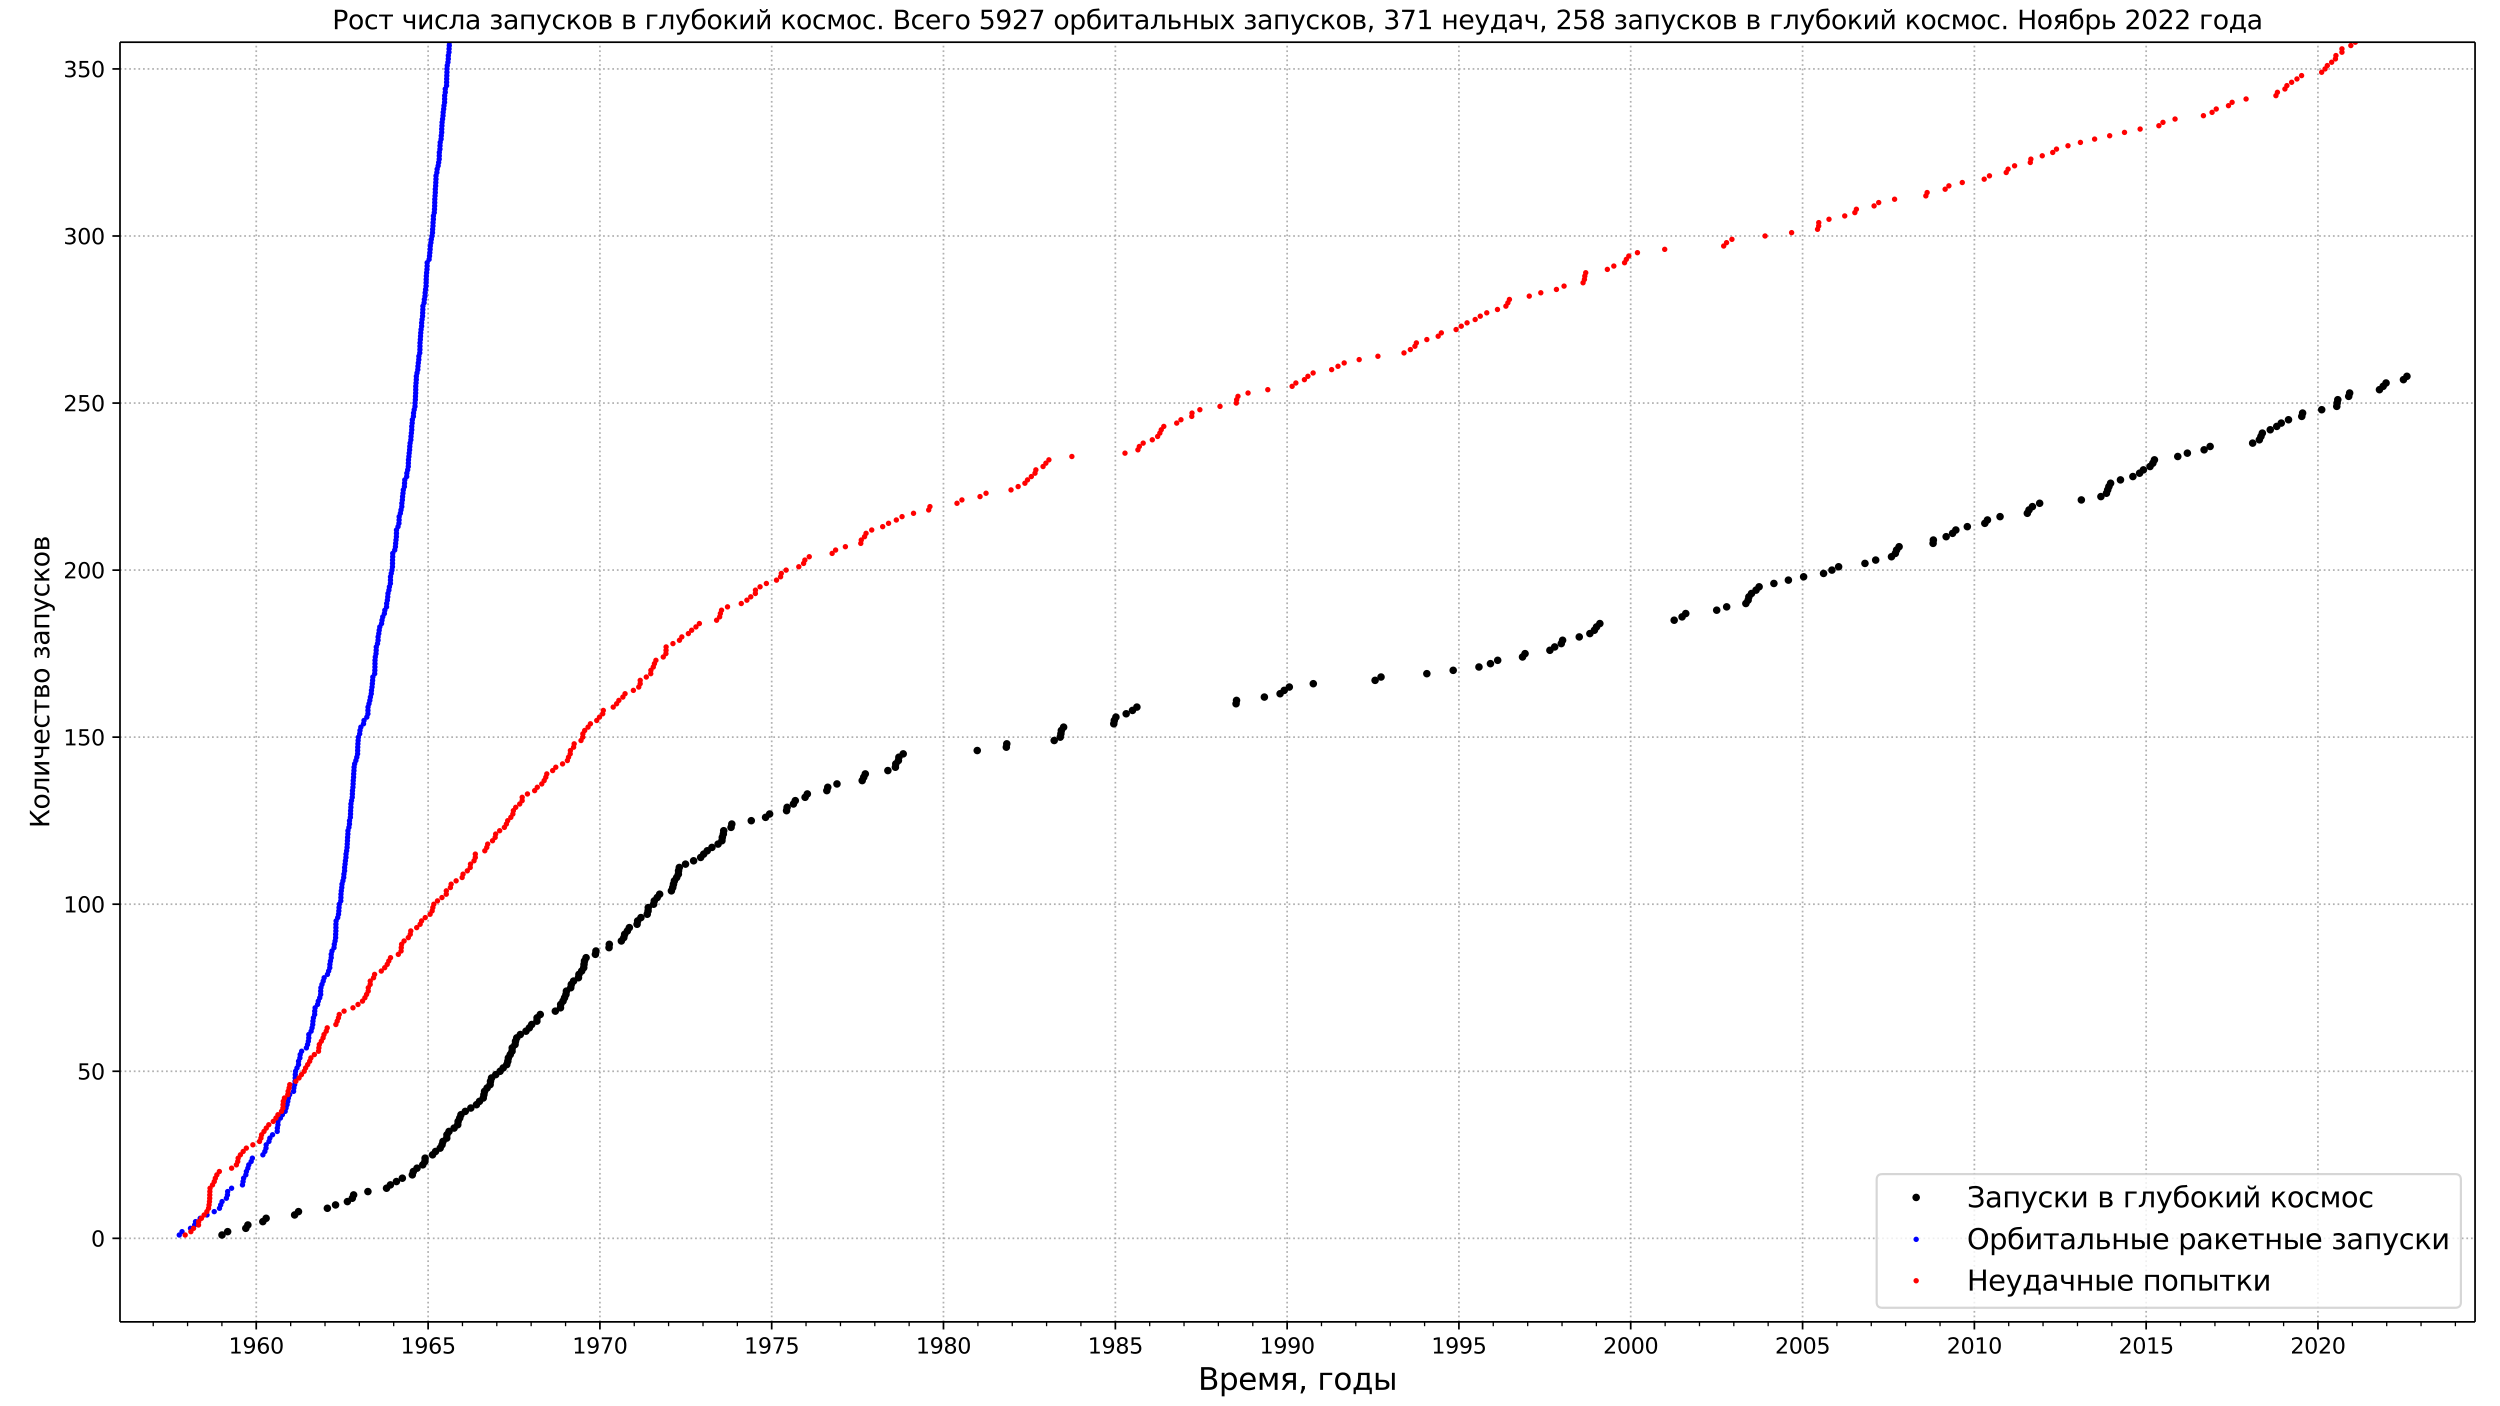 <?xml version="1.0" encoding="UTF-8"?>
<!DOCTYPE svg  PUBLIC '-//W3C//DTD SVG 1.1//EN'  'http://www.w3.org/Graphics/SVG/1.1/DTD/svg11.dtd'>
<svg width="1152pt" height="648pt" version="1.1" viewBox="0 0 1152 648" xmlns="http://www.w3.org/2000/svg" xmlns:xlink="http://www.w3.org/1999/xlink"><defs><style type="text/css">*{stroke-linejoin: round; stroke-linecap: butt}</style></defs><path d="m0 648h1152v-648h-1152z" fill="#fff"/><path d="m55.296 609.12h1085.2v-589.68h-1085.2z" fill="#fff"/><path d="m118.08 609.12v-589.68" clip-path="url(#f)" fill="none" stroke="#b0b0b0" stroke-dasharray="0.8,1.32" stroke-width=".8"/><defs><path id="j" d="m0 0v3.5" stroke="#000" stroke-width=".8"/></defs><use x="118.077" y="609.12" stroke="#000000" stroke-width=".8" xlink:href="#j"/><g transform="translate(105.35 623.72) scale(.1 -.1)"><defs><path id="m" transform="scale(.016)" d="m794 531h1031v3560l-1122-225v575l1116 225h631v-4135h1031v-531h-2687v531z"/><path id="p" transform="scale(.016)" d="m703 97v575q238-113 481-172 244-59 479-59 625 0 954 420 330 420 377 1277-181-269-460-413-278-144-615-144-700 0-1108 423-408 424-408 1159 0 718 425 1152 425 435 1131 435 810 0 1236-621 427-620 427-1801 0-1103-524-1761-523-658-1407-658-238 0-482 47-243 47-506 141zm1256 1978q425 0 673 290 249 291 249 798 0 503-249 795-248 292-673 292t-673-292-248-795q0-507 248-798 248-290 673-290z"/><path id="ap" transform="scale(.016)" d="m2113 2584q-425 0-674-291-248-290-248-796 0-503 248-796 249-292 674-292t673 292q248 293 248 796 0 506-248 796-248 291-673 291zm1253 1979v-575q-238 112-480 171-242 60-480 60-625 0-955-422-329-422-376-1275 184 272 462 417 279 145 613 145 703 0 1111-427 408-426 408-1160 0-719-425-1154-425-434-1131-434-810 0-1238 620-428 621-428 1799 0 1106 525 1764t1409 658q238 0 480-47t505-140z"/><path id="e" transform="scale(.016)" d="m2034 4250q-487 0-733-480-245-479-245-1442 0-959 245-1439 246-480 733-480 491 0 736 480 246 480 246 1439 0 963-246 1442-245 480-736 480zm0 500q785 0 1199-621 414-620 414-1801 0-1178-414-1799-414-620-1199-620-784 0-1198 620-414 621-414 1799 0 1181 414 1801 414 621 1198 621z"/></defs><use xlink:href="#m"/><use x="63.623" xlink:href="#p"/><use x="127.246" xlink:href="#ap"/><use x="190.869" xlink:href="#e"/></g><path d="m197.28 609.12v-589.68" clip-path="url(#f)" fill="none" stroke="#b0b0b0" stroke-dasharray="0.8,1.32" stroke-width=".8"/><use x="197.279" y="609.12" stroke="#000000" stroke-width=".8" xlink:href="#j"/><g transform="translate(184.55 623.72) scale(.1 -.1)"><defs><path id="n" transform="scale(.016)" d="m691 4666h2478v-532h-1900v-1143q137 47 274 70 138 23 276 23 781 0 1237-428 457-428 457-1159 0-753-469-1171-469-417-1322-417-294 0-599 50-304 50-629 150v635q281-153 581-228t634-75q541 0 856 284 316 284 316 772 0 487-316 771-315 285-856 285-253 0-505-56-251-56-513-175v2344z"/></defs><use xlink:href="#m"/><use x="63.623" xlink:href="#p"/><use x="127.246" xlink:href="#ap"/><use x="190.869" xlink:href="#n"/></g><path d="m276.44 609.12v-589.68" clip-path="url(#f)" fill="none" stroke="#b0b0b0" stroke-dasharray="0.8,1.32" stroke-width=".8"/><use x="276.437" y="609.12" stroke="#000000" stroke-width=".8" xlink:href="#j"/><g transform="translate(263.71 623.72) scale(.1 -.1)"><defs><path id="ag" transform="scale(.016)" d="m525 4666h3e3v-269l-1694-4397h-659l1594 4134h-2241v532z"/></defs><use xlink:href="#m"/><use x="63.623" xlink:href="#p"/><use x="127.246" xlink:href="#ag"/><use x="190.869" xlink:href="#e"/></g><path d="m355.6 609.12v-589.68" clip-path="url(#f)" fill="none" stroke="#b0b0b0" stroke-dasharray="0.8,1.32" stroke-width=".8"/><use x="355.595" y="609.12" stroke="#000000" stroke-width=".8" xlink:href="#j"/><g transform="translate(342.87 623.72) scale(.1 -.1)"><use xlink:href="#m"/><use x="63.623" xlink:href="#p"/><use x="127.246" xlink:href="#ag"/><use x="190.869" xlink:href="#n"/></g><path d="m434.75 609.12v-589.68" clip-path="url(#f)" fill="none" stroke="#b0b0b0" stroke-dasharray="0.8,1.32" stroke-width=".8"/><use x="434.754" y="609.12" stroke="#000000" stroke-width=".8" xlink:href="#j"/><g transform="translate(422.03 623.72) scale(.1 -.1)"><defs><path id="aj" transform="scale(.016)" d="m2034 2216q-450 0-708-241-257-241-257-662 0-422 257-663 258-241 708-241t709 242q260 243 260 662 0 421-258 662-257 241-711 241zm-631 268q-406 100-633 378-226 279-226 679 0 559 398 884 399 325 1092 325 697 0 1094-325t397-884q0-400-227-679-226-278-629-378 456-106 710-416 255-309 255-755 0-679-414-1042-414-362-1186-362-771 0-1186 362-414 363-414 1042 0 446 256 755 257 310 713 416zm-231 997q0-362 226-565 227-203 636-203 407 0 636 203 230 203 230 565 0 363-230 566-229 203-636 203-409 0-636-203-226-203-226-566z"/></defs><use xlink:href="#m"/><use x="63.623" xlink:href="#p"/><use x="127.246" xlink:href="#aj"/><use x="190.869" xlink:href="#e"/></g><path d="m513.96 609.12v-589.68" clip-path="url(#f)" fill="none" stroke="#b0b0b0" stroke-dasharray="0.8,1.32" stroke-width=".8"/><use x="513.955" y="609.12" stroke="#000000" stroke-width=".8" xlink:href="#j"/><g transform="translate(501.23 623.72) scale(.1 -.1)"><use xlink:href="#m"/><use x="63.623" xlink:href="#p"/><use x="127.246" xlink:href="#aj"/><use x="190.869" xlink:href="#n"/></g><path d="m593.11 609.12v-589.68" clip-path="url(#f)" fill="none" stroke="#b0b0b0" stroke-dasharray="0.8,1.32" stroke-width=".8"/><use x="593.114" y="609.12" stroke="#000000" stroke-width=".8" xlink:href="#j"/><g transform="translate(580.39 623.72) scale(.1 -.1)"><use xlink:href="#m"/><use x="63.623" xlink:href="#p"/><use x="127.246" xlink:href="#p"/><use x="190.869" xlink:href="#e"/></g><path d="m672.27 609.12v-589.68" clip-path="url(#f)" fill="none" stroke="#b0b0b0" stroke-dasharray="0.8,1.32" stroke-width=".8"/><use x="672.272" y="609.12" stroke="#000000" stroke-width=".8" xlink:href="#j"/><g transform="translate(659.55 623.72) scale(.1 -.1)"><use xlink:href="#m"/><use x="63.623" xlink:href="#p"/><use x="127.246" xlink:href="#p"/><use x="190.869" xlink:href="#n"/></g><path d="m751.43 609.12v-589.68" clip-path="url(#f)" fill="none" stroke="#b0b0b0" stroke-dasharray="0.8,1.32" stroke-width=".8"/><use x="751.431" y="609.12" stroke="#000000" stroke-width=".8" xlink:href="#j"/><g transform="translate(738.71 623.72) scale(.1 -.1)"><defs><path id="l" transform="scale(.016)" d="m1228 531h2203v-531h-2962v531q359 372 979 998 621 627 780 809 303 340 423 576 121 236 121 464 0 372-261 606-261 235-680 235-297 0-627-103-329-103-704-313v638q381 153 712 231 332 78 607 78 725 0 1156-363 431-362 431-968 0-288-108-546-107-257-392-607-78-91-497-524-418-433-1181-1211z"/></defs><use xlink:href="#l"/><use x="63.623" xlink:href="#e"/><use x="127.246" xlink:href="#e"/><use x="190.869" xlink:href="#e"/></g><path d="m830.63 609.12v-589.68" clip-path="url(#f)" fill="none" stroke="#b0b0b0" stroke-dasharray="0.8,1.32" stroke-width=".8"/><use x="830.632" y="609.12" stroke="#000000" stroke-width=".8" xlink:href="#j"/><g transform="translate(817.91 623.72) scale(.1 -.1)"><use xlink:href="#l"/><use x="63.623" xlink:href="#e"/><use x="127.246" xlink:href="#e"/><use x="190.869" xlink:href="#n"/></g><path d="m909.79 609.12v-589.68" clip-path="url(#f)" fill="none" stroke="#b0b0b0" stroke-dasharray="0.8,1.32" stroke-width=".8"/><use x="909.791" y="609.12" stroke="#000000" stroke-width=".8" xlink:href="#j"/><g transform="translate(897.07 623.72) scale(.1 -.1)"><use xlink:href="#l"/><use x="63.623" xlink:href="#e"/><use x="127.246" xlink:href="#m"/><use x="190.869" xlink:href="#e"/></g><path d="m988.95 609.12v-589.68" clip-path="url(#f)" fill="none" stroke="#b0b0b0" stroke-dasharray="0.8,1.32" stroke-width=".8"/><use x="988.949" y="609.12" stroke="#000000" stroke-width=".8" xlink:href="#j"/><g transform="translate(976.22 623.72) scale(.1 -.1)"><use xlink:href="#l"/><use x="63.623" xlink:href="#e"/><use x="127.246" xlink:href="#m"/><use x="190.869" xlink:href="#n"/></g><path d="m1068.1 609.12v-589.68" clip-path="url(#f)" fill="none" stroke="#b0b0b0" stroke-dasharray="0.8,1.32" stroke-width=".8"/><use x="1068.108" y="609.12" stroke="#000000" stroke-width=".8" xlink:href="#j"/><g transform="translate(1055.4 623.72) scale(.1 -.1)"><use xlink:href="#l"/><use x="63.623" xlink:href="#e"/><use x="127.246" xlink:href="#l"/><use x="190.869" xlink:href="#e"/></g><defs><path id="d" d="m0 0v2" stroke="#000" stroke-width=".6"/></defs><use x="70.608" y="609.12" stroke="#000000" stroke-width=".6" xlink:href="#d"/><use x="86.431" y="609.12" stroke="#000000" stroke-width=".6" xlink:href="#d"/><use x="102.254" y="609.12" stroke="#000000" stroke-width=".6" xlink:href="#d"/><use x="133.943" y="609.12" stroke="#000000" stroke-width=".6" xlink:href="#d"/><use x="149.766" y="609.12" stroke="#000000" stroke-width=".6" xlink:href="#d"/><use x="165.589" y="609.12" stroke="#000000" stroke-width=".6" xlink:href="#d"/><use x="181.412" y="609.12" stroke="#000000" stroke-width=".6" xlink:href="#d"/><use x="213.102" y="609.12" stroke="#000000" stroke-width=".6" xlink:href="#d"/><use x="228.925" y="609.12" stroke="#000000" stroke-width=".6" xlink:href="#d"/><use x="244.748" y="609.12" stroke="#000000" stroke-width=".6" xlink:href="#d"/><use x="260.614" y="609.12" stroke="#000000" stroke-width=".6" xlink:href="#d"/><use x="292.26" y="609.12" stroke="#000000" stroke-width=".6" xlink:href="#d"/><use x="308.083" y="609.12" stroke="#000000" stroke-width=".6" xlink:href="#d"/><use x="323.949" y="609.12" stroke="#000000" stroke-width=".6" xlink:href="#d"/><use x="339.772" y="609.12" stroke="#000000" stroke-width=".6" xlink:href="#d"/><use x="371.418" y="609.12" stroke="#000000" stroke-width=".6" xlink:href="#d"/><use x="387.285" y="609.12" stroke="#000000" stroke-width=".6" xlink:href="#d"/><use x="403.108" y="609.12" stroke="#000000" stroke-width=".6" xlink:href="#d"/><use x="418.931" y="609.12" stroke="#000000" stroke-width=".6" xlink:href="#d"/><use x="450.62" y="609.12" stroke="#000000" stroke-width=".6" xlink:href="#d"/><use x="466.443" y="609.12" stroke="#000000" stroke-width=".6" xlink:href="#d"/><use x="482.266" y="609.12" stroke="#000000" stroke-width=".6" xlink:href="#d"/><use x="498.089" y="609.12" stroke="#000000" stroke-width=".6" xlink:href="#d"/><use x="529.779" y="609.12" stroke="#000000" stroke-width=".6" xlink:href="#d"/><use x="545.602" y="609.12" stroke="#000000" stroke-width=".6" xlink:href="#d"/><use x="561.425" y="609.12" stroke="#000000" stroke-width=".6" xlink:href="#d"/><use x="577.291" y="609.12" stroke="#000000" stroke-width=".6" xlink:href="#d"/><use x="608.937" y="609.12" stroke="#000000" stroke-width=".6" xlink:href="#d"/><use x="624.76" y="609.12" stroke="#000000" stroke-width=".6" xlink:href="#d"/><use x="640.626" y="609.12" stroke="#000000" stroke-width=".6" xlink:href="#d"/><use x="656.449" y="609.12" stroke="#000000" stroke-width=".6" xlink:href="#d"/><use x="688.095" y="609.12" stroke="#000000" stroke-width=".6" xlink:href="#d"/><use x="703.962" y="609.12" stroke="#000000" stroke-width=".6" xlink:href="#d"/><use x="719.785" y="609.12" stroke="#000000" stroke-width=".6" xlink:href="#d"/><use x="735.608" y="609.12" stroke="#000000" stroke-width=".6" xlink:href="#d"/><use x="767.297" y="609.12" stroke="#000000" stroke-width=".6" xlink:href="#d"/><use x="783.12" y="609.12" stroke="#000000" stroke-width=".6" xlink:href="#d"/><use x="798.943" y="609.12" stroke="#000000" stroke-width=".6" xlink:href="#d"/><use x="814.766" y="609.12" stroke="#000000" stroke-width=".6" xlink:href="#d"/><use x="846.455" y="609.12" stroke="#000000" stroke-width=".6" xlink:href="#d"/><use x="862.278" y="609.12" stroke="#000000" stroke-width=".6" xlink:href="#d"/><use x="878.101" y="609.12" stroke="#000000" stroke-width=".6" xlink:href="#d"/><use x="893.968" y="609.12" stroke="#000000" stroke-width=".6" xlink:href="#d"/><use x="925.614" y="609.12" stroke="#000000" stroke-width=".6" xlink:href="#d"/><use x="941.437" y="609.12" stroke="#000000" stroke-width=".6" xlink:href="#d"/><use x="957.303" y="609.12" stroke="#000000" stroke-width=".6" xlink:href="#d"/><use x="973.126" y="609.12" stroke="#000000" stroke-width=".6" xlink:href="#d"/><use x="1004.772" y="609.12" stroke="#000000" stroke-width=".6" xlink:href="#d"/><use x="1020.639" y="609.12" stroke="#000000" stroke-width=".6" xlink:href="#d"/><use x="1036.462" y="609.12" stroke="#000000" stroke-width=".6" xlink:href="#d"/><use x="1052.285" y="609.12" stroke="#000000" stroke-width=".6" xlink:href="#d"/><use x="1083.974" y="609.12" stroke="#000000" stroke-width=".6" xlink:href="#d"/><use x="1099.797" y="609.12" stroke="#000000" stroke-width=".6" xlink:href="#d"/><use x="1115.62" y="609.12" stroke="#000000" stroke-width=".6" xlink:href="#d"/><use x="1131.443" y="609.12" stroke="#000000" stroke-width=".6" xlink:href="#d"/><g transform="translate(552.07 640.44) scale(.14 -.14)"><defs><path id="ao" transform="scale(.016)" d="m1259 2228v-1709h1013q509 0 754 211 246 211 246 645 0 438-246 645-245 208-754 208h-1013zm0 1919v-1406h935q462 0 688 173 227 174 227 530 0 353-227 528-226 175-688 175h-935zm-631 519h1613q722 0 1112-300 391-300 391-853 0-429-200-682t-588-315q466-100 724-418 258-317 258-792 0-625-425-966-425-340-1210-340h-1675v4666z"/><path id="aa" transform="scale(.016)" d="m1159 525v-1856h-578v4831h578v-531q182 312 458 463 277 152 661 152 638 0 1036-506 399-506 399-1331t-399-1332q-398-506-1036-506-384 0-661 152-276 152-458 464zm1957 1222q0 634-261 995t-717 361q-457 0-718-361t-261-995 261-995 718-361q456 0 717 361t261 995z"/><path id="r" transform="scale(.016)" d="m3597 1894v-281h-2644q38-594 358-905t892-311q331 0 642 81t618 244v-544q-310-131-635-200t-659-69q-838 0-1327 487-489 488-489 1320 0 859 464 1363 464 505 1252 505 706 0 1117-455 411-454 411-1235zm-575 169q-6 471-264 752-258 282-683 282-481 0-770-272t-333-766l2050 4z"/><path id="ae" transform="scale(.016)" d="m581 3500h841l994-2344 997 2344h834v-3500h-578v2950l-966-2278h-575l-969 2278v-2950h-578v3500z"/><path id="am" transform="scale(.016)" d="m1181 2491q0-260 200-407 200-146 572-146h775v1103h-775q-372 0-572-144t-200-406zm-818-2491 1068 1534q-362 82-603 296-240 214-240 661 0 506 335 757 336 252 1015 252h1368v-3500h-578v1478h-715l-1032-1478h-618z"/><path id="al" transform="scale(.016)" d="m750 794h659v-538l-512-1e3h-403l256 1e3v538z"/><path id="y" transform="scale(.016)" d="m581 0v3500h2469v-459h-1891v-3041h-578z"/><path id="g" transform="scale(.016)" d="m1959 3097q-462 0-731-361t-269-989 267-989q268-361 733-361 460 0 728 362 269 363 269 988 0 622-269 986-268 364-728 364zm0 487q750 0 1178-488 429-487 429-1349 0-859-429-1349-428-489-1178-489-753 0-1180 489-426 490-426 1349 0 862 426 1349 427 488 1180 488z"/><path id="af" transform="scale(.016)" d="m1384 459h1669v2582h-1209v-438q0-1287-369-1975l-91-169zm-834 0q284 125 409 391 307 659 307 1988v662h2365v-3041h460v-1343h-460v884h-2837v-884h-460v1343h216z"/><path id="w" transform="scale(.016)" d="m3907 3500h575v-3500h-575v3500zm288 84zm-1414-2546q0 281-205 428-204 147-598 147h-819v-1154h819q394 0 598 148 205 149 205 431zm-2200 2462h578v-1428h844q669 0 1030-255 361-254 361-779t-361-782q-361-256-1030-256h-1422v3500z"/></defs><use xlink:href="#ao"/><use x="68.604" xlink:href="#aa"/><use x="132.08" xlink:href="#r"/><use x="193.604" xlink:href="#ae"/><use x="269.043" xlink:href="#am"/><use x="329.199" xlink:href="#al"/><use x="360.986" xlink:href="#DejaVuSans-20"/><use x="392.773" xlink:href="#y"/><use x="445.312" xlink:href="#g"/><use x="506.494" xlink:href="#af"/><use x="575.635" xlink:href="#w"/></g><path d="m55.296 570.63h1085.2" clip-path="url(#f)" fill="none" stroke="#b0b0b0" stroke-dasharray="0.8,1.32" stroke-width=".8"/><defs><path id="s" d="m0 0h-3.5" stroke="#000" stroke-width=".8"/></defs><use x="55.296" y="570.629" stroke="#000000" stroke-width=".8" xlink:href="#s"/><g transform="translate(41.934 574.43) scale(.1 -.1)"><use xlink:href="#e"/></g><path d="m55.296 493.65h1085.2" clip-path="url(#f)" fill="none" stroke="#b0b0b0" stroke-dasharray="0.8,1.32" stroke-width=".8"/><use x="55.296" y="493.647" stroke="#000000" stroke-width=".8" xlink:href="#s"/><g transform="translate(35.571 497.45) scale(.1 -.1)"><use xlink:href="#n"/><use x="63.623" xlink:href="#e"/></g><path d="m55.296 416.67h1085.2" clip-path="url(#f)" fill="none" stroke="#b0b0b0" stroke-dasharray="0.8,1.32" stroke-width=".8"/><use x="55.296" y="416.666" stroke="#000000" stroke-width=".8" xlink:href="#s"/><g transform="translate(29.208 420.46) scale(.1 -.1)"><use xlink:href="#m"/><use x="63.623" xlink:href="#e"/><use x="127.246" xlink:href="#e"/></g><path d="m55.296 339.68h1085.2" clip-path="url(#f)" fill="none" stroke="#b0b0b0" stroke-dasharray="0.8,1.32" stroke-width=".8"/><use x="55.296" y="339.684" stroke="#000000" stroke-width=".8" xlink:href="#s"/><g transform="translate(29.208 343.48) scale(.1 -.1)"><use xlink:href="#m"/><use x="63.623" xlink:href="#n"/><use x="127.246" xlink:href="#e"/></g><path d="m55.296 262.7h1085.2" clip-path="url(#f)" fill="none" stroke="#b0b0b0" stroke-dasharray="0.8,1.32" stroke-width=".8"/><use x="55.296" y="262.702" stroke="#000000" stroke-width=".8" xlink:href="#s"/><g transform="translate(29.208 266.5) scale(.1 -.1)"><use xlink:href="#l"/><use x="63.623" xlink:href="#e"/><use x="127.246" xlink:href="#e"/></g><path d="m55.296 185.72h1085.2" clip-path="url(#f)" fill="none" stroke="#b0b0b0" stroke-dasharray="0.8,1.32" stroke-width=".8"/><use x="55.296" y="185.721" stroke="#000000" stroke-width=".8" xlink:href="#s"/><g transform="translate(29.208 189.52) scale(.1 -.1)"><use xlink:href="#l"/><use x="63.623" xlink:href="#n"/><use x="127.246" xlink:href="#e"/></g><path d="m55.296 108.74h1085.2" clip-path="url(#f)" fill="none" stroke="#b0b0b0" stroke-dasharray="0.8,1.32" stroke-width=".8"/><use x="55.296" y="108.739" stroke="#000000" stroke-width=".8" xlink:href="#s"/><g transform="translate(29.208 112.54) scale(.1 -.1)"><defs><path id="ak" transform="scale(.016)" d="m2597 2516q453-97 707-404 255-306 255-756 0-690-475-1069-475-378-1350-378-293 0-604 58t-642 174v609q262-153 574-231 313-78 654-78 593 0 904 234t311 681q0 413-289 645-289 233-804 233h-544v519h569q465 0 712 186t247 536q0 359-255 551-254 193-729 193-260 0-557-57-297-56-653-174v562q360 100 674 150t592 50q719 0 1137-327 419-326 419-882 0-388-222-655t-631-370z"/></defs><use xlink:href="#ak"/><use x="63.623" xlink:href="#e"/><use x="127.246" xlink:href="#e"/></g><path d="m55.296 31.757h1085.2" clip-path="url(#f)" fill="none" stroke="#b0b0b0" stroke-dasharray="0.8,1.32" stroke-width=".8"/><use x="55.296" y="31.757" stroke="#000000" stroke-width=".8" xlink:href="#s"/><g transform="translate(29.208 35.556) scale(.1 -.1)"><use xlink:href="#ak"/><use x="63.623" xlink:href="#n"/><use x="127.246" xlink:href="#e"/></g><g transform="translate(22.713 381.56) rotate(-90) scale(.12 -.12)"><defs><path id="au" transform="scale(.016)" d="m628 4666h631v-2307l2257 2307h809l-1803-1844 1897-2822h-688l-1618 2403-854-872v-1531h-631v4666z"/><path id="v" transform="scale(.016)" d="m238 0v478q568 88 743 481 213 554 213 1969v572h2365v-3500h-575v3041h-1215v-347q0-1350-275-1956-294-647-1256-738z"/><path id="q" transform="scale(.016)" d="m3578 3500v-3500h-572v2809l-1687-2809h-738v3500h572v-2803l1685 2803h740z"/><path id="ad" transform="scale(.016)" d="m2625 0v1472h-1072q-478 0-797 297-287 269-287 844v887h575v-834q0-366 162-550 166-185 491-185h928v1569h575v-3500h-575z"/><path id="h" transform="scale(.016)" d="m3122 3366v-538q-244 135-489 202t-495 67q-560 0-870-355-309-354-309-995t309-996q310-354 870-354 250 0 495 67t489 202v-532q-241-112-499-168-257-57-548-57-791 0-1257 497-465 497-465 1341 0 856 470 1346 471 491 1290 491 265 0 518-55 253-54 491-163z"/><path id="x" transform="scale(.016)" d="m188 3500h3353v-459h-1394v-3041h-566v3041h-1393v459z"/><path id="u" transform="scale(.016)" d="m1156 1613v-1154h819q394 0 600 148 206 149 206 431 0 281-206 428t-600 147h-819zm0 1428v-969h757q325 0 531 129 206 130 206 362 0 231-206 354-206 124-531 124h-757zm-575 459h1369q616 0 947-225t331-641q0-321-169-511-168-189-500-235 397-75 616-313 219-237 219-594 0-468-361-725-361-256-1030-256h-1422v3500z"/><path id="ac" transform="scale(.016)" d="m2206 1888q388-75 603-304 216-228 216-565 0-541-403-826-403-284-1147-284-250 0-514 44t-545 131v535q222-116 487-174 266-57 556-57 472 0 736 175t264 456q0 275-234 442t-662 167h-463v475h484q363 0 574 139t211 358q0 200-218 344-217 144-588 144-222 0-474-41-251-41-555-131v522q307 75 572 112 266 38 503 38 613 0 967-246 355-245 355-686 0-290-188-492-187-201-537-276z"/><path id="k" transform="scale(.016)" d="m2194 1759q-697 0-966-159t-269-544q0-306 202-486 202-179 548-179 479 0 768 339t289 901v128h-572zm1147 238v-1997h-575v531q-197-318-491-470t-719-152q-537 0-855 302-317 302-317 808 0 590 395 890 396 300 1180 300h807v57q0 397-261 614t-733 217q-300 0-585-72-284-72-546-216v532q315 122 612 182 297 61 578 61 760 0 1135-394 375-393 375-1193z"/><path id="t" transform="scale(.016)" d="m3603 3500v-3500h-578v3041h-1866v-3041h-578v3500h3022z"/><path id="o" transform="scale(.016)" d="m2059-325q-243-625-475-815-231-191-618-191h-460v481h338q237 0 368 113 132 112 291 531l103 262-1415 3444h609l1094-2737 1094 2737h609l-1538-3825z"/><path id="i" transform="scale(.016)" d="m581 3500h572v-1644l1622 1644h706l-1337-1353 1509-2147h-644l-1240 1766-616-625v-1141h-572v3500z"/></defs><use xlink:href="#au"/><use x="70.996" xlink:href="#g"/><use x="132.178" xlink:href="#v"/><use x="196.094" xlink:href="#q"/><use x="261.084" xlink:href="#ad"/><use x="320.166" xlink:href="#r"/><use x="381.689" xlink:href="#h"/><use x="436.67" xlink:href="#x"/><use x="494.922" xlink:href="#u"/><use x="553.857" xlink:href="#g"/><use x="615.039" xlink:href="#DejaVuSans-20"/><use x="646.826" xlink:href="#ac"/><use x="700" xlink:href="#k"/><use x="761.279" xlink:href="#t"/><use x="826.66" xlink:href="#o"/><use x="885.84" xlink:href="#h"/><use x="940.82" xlink:href="#i"/><use x="1001.221" xlink:href="#g"/><use x="1062.402" xlink:href="#u"/></g><defs><path id="c" d="m0 1.25c0.332 0 0.649-0.132 0.884-0.366 0.234-0.234 0.366-0.552 0.366-0.884s-0.132-0.649-0.366-0.884c-0.234-0.234-0.552-0.366-0.884-0.366s-0.649 0.132-0.884 0.366c-0.234 0.234-0.366 0.552-0.366 0.884s0.132 0.649 0.366 0.884c0.234 0.234 0.552 0.366 0.884 0.366z" stroke="#000"/></defs><g clip-path="url(#f)" stroke="#000000"><use x="102.297" y="569.09" xlink:href="#c"/><use x="104.898" y="567.55" xlink:href="#c"/><use x="113.265" y="566.01" xlink:href="#c"/><use x="114.219" y="564.471" xlink:href="#c"/><use x="121.111" y="562.931" xlink:href="#c"/><use x="122.629" y="561.391" xlink:href="#c"/><use x="135.764" y="559.852" xlink:href="#c"/><use x="137.541" y="558.312" xlink:href="#c"/><use x="150.85" y="556.772" xlink:href="#c"/><use x="154.621" y="555.233" xlink:href="#c"/><use x="160.084" y="553.693" xlink:href="#c"/><use x="162.338" y="552.154" xlink:href="#c"/><use x="162.945" y="550.614" xlink:href="#c"/><use x="169.534" y="549.074" xlink:href="#c"/><use x="178.118" y="547.535" xlink:href="#c"/><use x="179.895" y="545.995" xlink:href="#c"/><use x="182.669" y="544.455" xlink:href="#c"/><use x="185.4" y="542.916" xlink:href="#c"/><use x="189.996" y="541.376" xlink:href="#c"/><use x="190.472" y="539.836" xlink:href="#c"/><use x="192.163" y="538.297" xlink:href="#c"/><use x="194.808" y="536.757" xlink:href="#c"/><use x="195.805" y="535.218" xlink:href="#c"/><use x="195.891" y="533.678" xlink:href="#c"/><use x="199.316" y="532.138" xlink:href="#c"/><use x="200.703" y="530.599" xlink:href="#c"/><use x="202.827" y="529.059" xlink:href="#c"/><use x="203.694" y="527.519" xlink:href="#c"/><use x="204.128" y="525.98" xlink:href="#c"/><use x="205.862" y="524.44" xlink:href="#c"/><use x="205.949" y="522.9" xlink:href="#c"/><use x="206.902" y="521.361" xlink:href="#c"/><use x="209.243" y="519.821" xlink:href="#c"/><use x="210.934" y="518.282" xlink:href="#c"/><use x="211.107" y="516.742" xlink:href="#c"/><use x="211.844" y="515.202" xlink:href="#c"/><use x="212.408" y="513.663" xlink:href="#c"/><use x="214.402" y="512.123" xlink:href="#c"/><use x="216.96" y="510.583" xlink:href="#c"/><use x="219.561" y="509.044" xlink:href="#c"/><use x="220.948" y="507.504" xlink:href="#c"/><use x="222.682" y="505.964" xlink:href="#c"/><use x="222.986" y="504.425" xlink:href="#c"/><use x="223.289" y="502.885" xlink:href="#c"/><use x="224.459" y="501.346" xlink:href="#c"/><use x="225.847" y="499.806" xlink:href="#c"/><use x="226.02" y="498.266" xlink:href="#c"/><use x="226.497" y="496.727" xlink:href="#c"/><use x="228.448" y="495.187" xlink:href="#c"/><use x="230.442" y="493.647" xlink:href="#c"/><use x="231.872" y="492.108" xlink:href="#c"/><use x="233.52" y="490.568" xlink:href="#c"/><use x="233.997" y="489.029" xlink:href="#c"/><use x="234.257" y="487.489" xlink:href="#c"/><use x="235.124" y="485.949" xlink:href="#c"/><use x="235.947" y="484.41" xlink:href="#c"/><use x="236.034" y="482.87" xlink:href="#c"/><use x="237.335" y="481.33" xlink:href="#c"/><use x="237.551" y="479.791" xlink:href="#c"/><use x="238.115" y="478.251" xlink:href="#c"/><use x="239.762" y="476.711" xlink:href="#c"/><use x="242.363" y="475.172" xlink:href="#c"/><use x="243.924" y="473.632" xlink:href="#c"/><use x="245.008" y="472.093" xlink:href="#c"/><use x="247.392" y="470.553" xlink:href="#c"/><use x="247.479" y="469.013" xlink:href="#c"/><use x="248.953" y="467.474" xlink:href="#c"/><use x="255.889" y="465.934" xlink:href="#c"/><use x="258.273" y="464.394" xlink:href="#c"/><use x="258.36" y="462.855" xlink:href="#c"/><use x="259.443" y="461.315" xlink:href="#c"/><use x="260.137" y="459.775" xlink:href="#c"/><use x="260.787" y="458.236" xlink:href="#c"/><use x="261.004" y="456.696" xlink:href="#c"/><use x="262.998" y="455.157" xlink:href="#c"/><use x="263.258" y="453.617" xlink:href="#c"/><use x="264.299" y="452.077" xlink:href="#c"/><use x="266.553" y="450.538" xlink:href="#c"/><use x="266.77" y="448.998" xlink:href="#c"/><use x="268.027" y="447.458" xlink:href="#c"/><use x="268.981" y="445.919" xlink:href="#c"/><use x="269.111" y="444.379" xlink:href="#c"/><use x="269.327" y="442.839" xlink:href="#c"/><use x="270.064" y="441.3" xlink:href="#c"/><use x="274.356" y="439.76" xlink:href="#c"/><use x="274.616" y="438.221" xlink:href="#c"/><use x="280.642" y="436.681" xlink:href="#c"/><use x="280.772" y="435.141" xlink:href="#c"/><use x="286.321" y="433.602" xlink:href="#c"/><use x="287.448" y="432.062" xlink:href="#c"/><use x="287.838" y="430.522" xlink:href="#c"/><use x="289.095" y="428.983" xlink:href="#c"/><use x="290.006" y="427.443" xlink:href="#c"/><use x="293.56" y="425.903" xlink:href="#c"/><use x="293.821" y="424.364" xlink:href="#c"/><use x="295.338" y="422.824" xlink:href="#c"/><use x="298.242" y="421.285" xlink:href="#c"/><use x="298.633" y="419.745" xlink:href="#c"/><use x="298.719" y="418.205" xlink:href="#c"/><use x="301.19" y="416.666" xlink:href="#c"/><use x="301.494" y="415.126" xlink:href="#c"/><use x="302.838" y="413.586" xlink:href="#c"/><use x="303.965" y="412.047" xlink:href="#c"/><use x="309.383" y="410.507" xlink:href="#c"/><use x="309.99" y="408.968" xlink:href="#c"/><use x="310.337" y="407.428" xlink:href="#c"/><use x="310.771" y="405.888" xlink:href="#c"/><use x="311.811" y="404.349" xlink:href="#c"/><use x="312.591" y="402.809" xlink:href="#c"/><use x="312.678" y="401.269" xlink:href="#c"/><use x="313.025" y="399.73" xlink:href="#c"/><use x="315.886" y="398.19" xlink:href="#c"/><use x="319.614" y="396.65" xlink:href="#c"/><use x="322.866" y="395.111" xlink:href="#c"/><use x="324.253" y="393.571" xlink:href="#c"/><use x="325.9" y="392.032" xlink:href="#c"/><use x="328.068" y="390.492" xlink:href="#c"/><use x="330.885" y="388.952" xlink:href="#c"/><use x="332.663" y="387.413" xlink:href="#c"/><use x="332.836" y="385.873" xlink:href="#c"/><use x="333.313" y="384.333" xlink:href="#c"/><use x="333.486" y="382.794" xlink:href="#c"/><use x="336.868" y="381.254" xlink:href="#c"/><use x="337.215" y="379.714" xlink:href="#c"/><use x="346.188" y="378.175" xlink:href="#c"/><use x="352.778" y="376.635" xlink:href="#c"/><use x="354.642" y="375.096" xlink:href="#c"/><use x="362.445" y="373.556" xlink:href="#c"/><use x="362.705" y="372.016" xlink:href="#c"/><use x="365.609" y="370.477" xlink:href="#c"/><use x="366.476" y="368.937" xlink:href="#c"/><use x="370.985" y="367.397" xlink:href="#c"/><use x="372.025" y="365.858" xlink:href="#c"/><use x="380.999" y="364.318" xlink:href="#c"/><use x="381.432" y="362.778" xlink:href="#c"/><use x="385.681" y="361.239" xlink:href="#c"/><use x="397.299" y="359.699" xlink:href="#c"/><use x="397.992" y="358.16" xlink:href="#c"/><use x="398.729" y="356.62" xlink:href="#c"/><use x="409.133" y="355.08" xlink:href="#c"/><use x="412.602" y="353.541" xlink:href="#c"/><use x="412.775" y="352.001" xlink:href="#c"/><use x="413.989" y="350.461" xlink:href="#c"/><use x="414.206" y="348.922" xlink:href="#c"/><use x="416.2" y="347.382" xlink:href="#c"/><use x="450.317" y="345.843" xlink:href="#c"/><use x="463.712" y="344.303" xlink:href="#c"/><use x="463.929" y="342.763" xlink:href="#c"/><use x="485.778" y="341.224" xlink:href="#c"/><use x="488.552" y="339.684" xlink:href="#c"/><use x="488.855" y="338.144" xlink:href="#c"/><use x="489.072" y="336.605" xlink:href="#c"/><use x="490.113" y="335.065" xlink:href="#c"/><use x="513.219" y="333.525" xlink:href="#c"/><use x="513.479" y="331.986" xlink:href="#c"/><use x="514.216" y="330.446" xlink:href="#c"/><use x="518.941" y="328.907" xlink:href="#c"/><use x="521.845" y="327.367" xlink:href="#c"/><use x="523.883" y="325.827" xlink:href="#c"/><use x="569.574" y="324.288" xlink:href="#c"/><use x="569.791" y="322.748" xlink:href="#c"/><use x="582.623" y="321.208" xlink:href="#c"/><use x="589.863" y="319.669" xlink:href="#c"/><use x="591.77" y="318.129" xlink:href="#c"/><use x="594.111" y="316.589" xlink:href="#c"/><use x="605.165" y="315.05" xlink:href="#c"/><use x="633.647" y="313.51" xlink:href="#c"/><use x="636.378" y="311.971" xlink:href="#c"/><use x="657.49" y="310.431" xlink:href="#c"/><use x="669.628" y="308.891" xlink:href="#c"/><use x="681.506" y="307.352" xlink:href="#c"/><use x="686.795" y="305.812" xlink:href="#c"/><use x="690.133" y="304.272" xlink:href="#c"/><use x="701.577" y="302.733" xlink:href="#c"/><use x="702.748" y="301.193" xlink:href="#c"/><use x="714.192" y="299.653" xlink:href="#c"/><use x="716.403" y="298.114" xlink:href="#c"/><use x="719.438" y="296.574" xlink:href="#c"/><use x="720.045" y="295.035" xlink:href="#c"/><use x="727.718" y="293.495" xlink:href="#c"/><use x="732.616" y="291.955" xlink:href="#c"/><use x="734.697" y="290.416" xlink:href="#c"/><use x="735.694" y="288.876" xlink:href="#c"/><use x="737.212" y="287.336" xlink:href="#c"/><use x="771.459" y="285.797" xlink:href="#c"/><use x="775.1" y="284.257" xlink:href="#c"/><use x="776.791" y="282.717" xlink:href="#c"/><use x="791.053" y="281.178" xlink:href="#c"/><use x="795.648" y="279.638" xlink:href="#c"/><use x="804.492" y="278.099" xlink:href="#c"/><use x="805.532" y="276.559" xlink:href="#c"/><use x="805.879" y="275.019" xlink:href="#c"/><use x="807.093" y="273.48" xlink:href="#c"/><use x="809.174" y="271.94" xlink:href="#c"/><use x="810.604" y="270.4" xlink:href="#c"/><use x="817.41" y="268.861" xlink:href="#c"/><use x="824.086" y="267.321" xlink:href="#c"/><use x="831.109" y="265.782" xlink:href="#c"/><use x="840.3" y="264.242" xlink:href="#c"/><use x="844.158" y="262.702" xlink:href="#c"/><use x="847.236" y="261.163" xlink:href="#c"/><use x="859.374" y="259.623" xlink:href="#c"/><use x="864.316" y="258.083" xlink:href="#c"/><use x="871.599" y="256.544" xlink:href="#c"/><use x="873.376" y="255.004" xlink:href="#c"/><use x="873.94" y="253.464" xlink:href="#c"/><use x="875.11" y="251.925" xlink:href="#c"/><use x="890.76" y="250.385" xlink:href="#c"/><use x="890.89" y="248.846" xlink:href="#c"/><use x="896.786" y="247.306" xlink:href="#c"/><use x="899.733" y="245.766" xlink:href="#c"/><use x="901.251" y="244.227" xlink:href="#c"/><use x="906.54" y="242.687" xlink:href="#c"/><use x="914.603" y="241.147" xlink:href="#c"/><use x="915.817" y="239.608" xlink:href="#c"/><use x="921.626" y="238.068" xlink:href="#c"/><use x="934.197" y="236.528" xlink:href="#c"/><use x="934.978" y="234.989" xlink:href="#c"/><use x="936.538" y="233.449" xlink:href="#c"/><use x="939.876" y="231.91" xlink:href="#c"/><use x="959.081" y="230.37" xlink:href="#c"/><use x="968.098" y="228.83" xlink:href="#c"/><use x="970.655" y="227.291" xlink:href="#c"/><use x="971.219" y="225.751" xlink:href="#c"/><use x="971.782" y="224.211" xlink:href="#c"/><use x="972.563" y="222.672" xlink:href="#c"/><use x="977.115" y="221.132" xlink:href="#c"/><use x="982.837" y="219.592" xlink:href="#c"/><use x="985.915" y="218.053" xlink:href="#c"/><use x="987.692" y="216.513" xlink:href="#c"/><use x="990.727" y="214.974" xlink:href="#c"/><use x="992.027" y="213.434" xlink:href="#c"/><use x="992.764" y="211.894" xlink:href="#c"/><use x="1003.515" y="210.355" xlink:href="#c"/><use x="1007.937" y="208.815" xlink:href="#c"/><use x="1015.653" y="207.275" xlink:href="#c"/><use x="1018.428" y="205.736" xlink:href="#c"/><use x="1038.022" y="204.196" xlink:href="#c"/><use x="1041.1" y="202.657" xlink:href="#c"/><use x="1041.837" y="201.117" xlink:href="#c"/><use x="1042.487" y="199.577" xlink:href="#c"/><use x="1046.129" y="198.038" xlink:href="#c"/><use x="1049.12" y="196.498" xlink:href="#c"/><use x="1051.201" y="194.958" xlink:href="#c"/><use x="1054.539" y="193.419" xlink:href="#c"/><use x="1060.651" y="191.879" xlink:href="#c"/><use x="1061.041" y="190.339" xlink:href="#c"/><use x="1069.842" y="188.8" xlink:href="#c"/><use x="1076.778" y="187.26" xlink:href="#c"/><use x="1076.951" y="185.721" xlink:href="#c"/><use x="1077.255" y="184.181" xlink:href="#c"/><use x="1082.283" y="182.641" xlink:href="#c"/><use x="1082.717" y="181.102" xlink:href="#c"/><use x="1096.459" y="179.562" xlink:href="#c"/><use x="1098.15" y="178.022" xlink:href="#c"/><use x="1099.494" y="176.483" xlink:href="#c"/><use x="1107.513" y="174.943" xlink:href="#c"/><use x="1109.117" y="173.403" xlink:href="#c"/></g><defs><path id="a" d="m0 0.75c0.199 0 0.39-0.079 0.53-0.22s0.22-0.331 0.22-0.53-0.079-0.39-0.22-0.53-0.331-0.22-0.53-0.22-0.39 0.079-0.53 0.22-0.22 0.331-0.22 0.53 0.079 0.39 0.22 0.53 0.331 0.22 0.53 0.22z" stroke="#00f"/></defs><g clip-path="url(#f)" fill="#0000ff" stroke="#0000ff"><use x="82.607" y="569.09" xlink:href="#a"/><use x="83.877" y="567.55" xlink:href="#a"/><use x="87.78" y="566.01" xlink:href="#a"/><use x="89.704" y="564.471" xlink:href="#a"/><use x="90.103" y="562.931" xlink:href="#a"/><use x="92.252" y="561.391" xlink:href="#a"/><use x="95.388" y="559.852" xlink:href="#a"/><use x="98.714" y="558.312" xlink:href="#a"/><use x="101.136" y="556.772" xlink:href="#a"/><use x="101.688" y="555.233" xlink:href="#a"/><use x="102.326" y="553.693" xlink:href="#a"/><use x="104.319" y="552.154" xlink:href="#a"/><use x="104.806" y="550.614" xlink:href="#a"/><use x="104.907" y="549.074" xlink:href="#a"/><use x="106.714" y="547.535" xlink:href="#a"/><use x="111.73" y="545.995" xlink:href="#a"/><use x="111.999" y="544.455" xlink:href="#a"/><use x="112.259" y="542.916" xlink:href="#a"/><use x="113.276" y="541.376" xlink:href="#a"/><use x="113.534" y="539.836" xlink:href="#a"/><use x="114.219" y="538.297" xlink:href="#a"/><use x="114.636" y="536.757" xlink:href="#a"/><use x="115.729" y="535.218" xlink:href="#a"/><use x="116.29" y="533.678" xlink:href="#a"/><use x="121.135" y="532.138" xlink:href="#a"/><use x="122.042" y="530.599" xlink:href="#a"/><use x="122.564" y="529.059" xlink:href="#a"/><use x="122.665" y="527.519" xlink:href="#a"/><use x="123.929" y="525.98" xlink:href="#a"/><use x="124.35" y="524.44" xlink:href="#a"/><use x="125.586" y="522.9" xlink:href="#a"/><use x="127.737" y="521.361" xlink:href="#a"/><use x="127.804" y="519.821" xlink:href="#a"/><use x="128.082" y="518.282" xlink:href="#a"/><use x="128.105" y="516.742" xlink:href="#a"/><use x="129.214" y="515.202" xlink:href="#a"/><use x="130.116" y="513.663" xlink:href="#a"/><use x="131.395" y="512.123" xlink:href="#a"/><use x="131.812" y="510.583" xlink:href="#a"/><use x="132.272" y="509.044" xlink:href="#a"/><use x="132.612" y="507.504" xlink:href="#a"/><use x="132.896" y="505.964" xlink:href="#a"/><use x="133.459" y="504.425" xlink:href="#a"/><use x="135.28" y="502.885" xlink:href="#a"/><use x="135.419" y="501.346" xlink:href="#a"/><use x="135.764" y="499.806" xlink:href="#a"/><use x="135.961" y="498.266" xlink:href="#a"/><use x="136.017" y="496.727" xlink:href="#a"/><use x="136.064" y="495.187" xlink:href="#a"/><use x="136.203" y="493.647" xlink:href="#a"/><use x="136.859" y="492.108" xlink:href="#a"/><use x="137.55" y="490.568" xlink:href="#a"/><use x="137.568" y="489.029" xlink:href="#a"/><use x="138.183" y="487.489" xlink:href="#a"/><use x="138.332" y="485.949" xlink:href="#a"/><use x="138.997" y="484.41" xlink:href="#a"/><use x="141.181" y="482.87" xlink:href="#a"/><use x="141.71" y="481.33" xlink:href="#a"/><use x="142.091" y="479.791" xlink:href="#a"/><use x="142.285" y="478.251" xlink:href="#a"/><use x="142.294" y="476.711" xlink:href="#a"/><use x="143.361" y="475.172" xlink:href="#a"/><use x="143.789" y="473.632" xlink:href="#a"/><use x="144.105" y="472.093" xlink:href="#a"/><use x="144.207" y="470.553" xlink:href="#a"/><use x="144.427" y="469.013" xlink:href="#a"/><use x="144.989" y="467.474" xlink:href="#a"/><use x="145.023" y="465.934" xlink:href="#a"/><use x="145.209" y="464.394" xlink:href="#a"/><use x="146.332" y="462.855" xlink:href="#a"/><use x="146.669" y="461.315" xlink:href="#a"/><use x="147.331" y="459.775" xlink:href="#a"/><use x="147.767" y="458.236" xlink:href="#a"/><use x="147.768" y="456.696" xlink:href="#a"/><use x="147.873" y="455.157" xlink:href="#a"/><use x="148.363" y="453.617" xlink:href="#a"/><use x="148.935" y="452.077" xlink:href="#a"/><use x="149.367" y="450.538" xlink:href="#a"/><use x="150.886" y="448.998" xlink:href="#a"/><use x="151.435" y="447.458" xlink:href="#a"/><use x="151.959" y="445.919" xlink:href="#a"/><use x="152.01" y="444.379" xlink:href="#a"/><use x="152.272" y="442.839" xlink:href="#a"/><use x="152.613" y="441.3" xlink:href="#a"/><use x="152.624" y="439.76" xlink:href="#a"/><use x="152.994" y="438.221" xlink:href="#a"/><use x="153.915" y="436.681" xlink:href="#a"/><use x="154.042" y="435.141" xlink:href="#a"/><use x="154.405" y="433.602" xlink:href="#a"/><use x="154.658" y="432.062" xlink:href="#a"/><use x="154.672" y="430.522" xlink:href="#a"/><use x="154.77" y="428.983" xlink:href="#a"/><use x="154.784" y="427.443" xlink:href="#a"/><use x="154.784" y="425.903" xlink:href="#a"/><use x="154.882" y="424.364" xlink:href="#a"/><use x="155.61" y="422.824" xlink:href="#a"/><use x="155.987" y="421.285" xlink:href="#a"/><use x="156.144" y="419.745" xlink:href="#a"/><use x="156.227" y="418.205" xlink:href="#a"/><use x="156.356" y="416.666" xlink:href="#a"/><use x="157.038" y="415.126" xlink:href="#a"/><use x="157.085" y="413.586" xlink:href="#a"/><use x="157.114" y="412.047" xlink:href="#a"/><use x="157.266" y="410.507" xlink:href="#a"/><use x="157.484" y="408.968" xlink:href="#a"/><use x="157.598" y="407.428" xlink:href="#a"/><use x="158.017" y="405.888" xlink:href="#a"/><use x="158.386" y="404.349" xlink:href="#a"/><use x="158.48" y="402.809" xlink:href="#a"/><use x="158.783" y="401.269" xlink:href="#a"/><use x="158.799" y="399.73" xlink:href="#a"/><use x="159" y="398.19" xlink:href="#a"/><use x="159.161" y="396.65" xlink:href="#a"/><use x="159.405" y="395.111" xlink:href="#a"/><use x="159.448" y="393.571" xlink:href="#a"/><use x="159.721" y="392.032" xlink:href="#a"/><use x="159.93" y="390.492" xlink:href="#a"/><use x="160.001" y="388.952" xlink:href="#a"/><use x="160.095" y="387.413" xlink:href="#a"/><use x="160.172" y="385.873" xlink:href="#a"/><use x="160.304" y="384.333" xlink:href="#a"/><use x="160.337" y="382.794" xlink:href="#a"/><use x="160.777" y="381.254" xlink:href="#a"/><use x="161.036" y="379.714" xlink:href="#a"/><use x="161.052" y="378.175" xlink:href="#a"/><use x="161.444" y="376.635" xlink:href="#a"/><use x="161.525" y="375.096" xlink:href="#a"/><use x="161.556" y="373.556" xlink:href="#a"/><use x="161.684" y="372.016" xlink:href="#a"/><use x="161.709" y="370.477" xlink:href="#a"/><use x="161.98" y="368.937" xlink:href="#a"/><use x="162.311" y="367.397" xlink:href="#a"/><use x="162.367" y="365.858" xlink:href="#a"/><use x="162.432" y="364.318" xlink:href="#a"/><use x="162.629" y="362.778" xlink:href="#a"/><use x="162.714" y="361.239" xlink:href="#a"/><use x="162.77" y="359.699" xlink:href="#a"/><use x="162.916" y="358.16" xlink:href="#a"/><use x="162.974" y="356.62" xlink:href="#a"/><use x="163.102" y="355.08" xlink:href="#a"/><use x="163.158" y="353.541" xlink:href="#a"/><use x="163.414" y="352.001" xlink:href="#a"/><use x="163.982" y="350.461" xlink:href="#a"/><use x="164.413" y="348.922" xlink:href="#a"/><use x="164.773" y="347.382" xlink:href="#a"/><use x="164.807" y="345.843" xlink:href="#a"/><use x="164.847" y="344.303" xlink:href="#a"/><use x="164.921" y="342.763" xlink:href="#a"/><use x="165.027" y="341.224" xlink:href="#a"/><use x="165.172" y="339.684" xlink:href="#a"/><use x="165.734" y="338.144" xlink:href="#a"/><use x="165.887" y="336.605" xlink:href="#a"/><use x="166.278" y="335.065" xlink:href="#a"/><use x="167.506" y="333.525" xlink:href="#a"/><use x="167.742" y="331.986" xlink:href="#a"/><use x="169.028" y="330.446" xlink:href="#a"/><use x="169.532" y="328.907" xlink:href="#a"/><use x="169.549" y="327.367" xlink:href="#a"/><use x="169.581" y="325.827" xlink:href="#a"/><use x="170.031" y="324.288" xlink:href="#a"/><use x="170.416" y="322.748" xlink:href="#a"/><use x="170.676" y="321.208" xlink:href="#a"/><use x="171.071" y="319.669" xlink:href="#a"/><use x="171.174" y="318.129" xlink:href="#a"/><use x="171.422" y="316.589" xlink:href="#a"/><use x="171.568" y="315.05" xlink:href="#a"/><use x="171.707" y="313.51" xlink:href="#a"/><use x="171.806" y="311.971" xlink:href="#a"/><use x="172.654" y="310.431" xlink:href="#a"/><use x="172.719" y="308.891" xlink:href="#a"/><use x="172.767" y="307.352" xlink:href="#a"/><use x="172.787" y="305.812" xlink:href="#a"/><use x="172.802" y="304.272" xlink:href="#a"/><use x="172.932" y="302.733" xlink:href="#a"/><use x="173.262" y="301.193" xlink:href="#a"/><use x="173.344" y="299.653" xlink:href="#a"/><use x="173.389" y="298.114" xlink:href="#a"/><use x="173.949" y="296.574" xlink:href="#a"/><use x="174.216" y="295.035" xlink:href="#a"/><use x="174.222" y="293.495" xlink:href="#a"/><use x="174.545" y="291.955" xlink:href="#a"/><use x="174.736" y="290.416" xlink:href="#a"/><use x="175.007" y="288.876" xlink:href="#a"/><use x="175.82" y="287.336" xlink:href="#a"/><use x="176.03" y="285.797" xlink:href="#a"/><use x="176.375" y="284.257" xlink:href="#a"/><use x="177.119" y="282.717" xlink:href="#a"/><use x="177.33" y="281.178" xlink:href="#a"/><use x="178.121" y="279.638" xlink:href="#a"/><use x="178.177" y="278.099" xlink:href="#a"/><use x="178.497" y="276.559" xlink:href="#a"/><use x="178.676" y="275.019" xlink:href="#a"/><use x="178.782" y="273.48" xlink:href="#a"/><use x="179.212" y="271.94" xlink:href="#a"/><use x="179.436" y="270.4" xlink:href="#a"/><use x="179.899" y="268.861" xlink:href="#a"/><use x="179.929" y="267.321" xlink:href="#a"/><use x="179.933" y="265.782" xlink:href="#a"/><use x="180.28" y="264.242" xlink:href="#a"/><use x="180.614" y="262.702" xlink:href="#a"/><use x="180.843" y="261.163" xlink:href="#a"/><use x="180.865" y="259.623" xlink:href="#a"/><use x="180.881" y="258.083" xlink:href="#a"/><use x="180.952" y="256.544" xlink:href="#a"/><use x="180.973" y="255.004" xlink:href="#a"/><use x="181.882" y="253.464" xlink:href="#a"/><use x="182.211" y="251.925" xlink:href="#a"/><use x="182.317" y="250.385" xlink:href="#a"/><use x="182.476" y="248.846" xlink:href="#a"/><use x="182.655" y="247.306" xlink:href="#a"/><use x="182.686" y="245.766" xlink:href="#a"/><use x="182.697" y="244.227" xlink:href="#a"/><use x="183.401" y="242.687" xlink:href="#a"/><use x="183.829" y="241.147" xlink:href="#a"/><use x="183.907" y="239.608" xlink:href="#a"/><use x="183.932" y="238.068" xlink:href="#a"/><use x="184.483" y="236.528" xlink:href="#a"/><use x="184.777" y="234.989" xlink:href="#a"/><use x="185.146" y="233.449" xlink:href="#a"/><use x="185.171" y="231.91" xlink:href="#a"/><use x="185.404" y="230.37" xlink:href="#a"/><use x="185.504" y="228.83" xlink:href="#a"/><use x="185.689" y="227.291" xlink:href="#a"/><use x="185.85" y="225.751" xlink:href="#a"/><use x="186.343" y="224.211" xlink:href="#a"/><use x="186.416" y="222.672" xlink:href="#a"/><use x="186.526" y="221.132" xlink:href="#a"/><use x="187.411" y="219.592" xlink:href="#a"/><use x="187.472" y="218.053" xlink:href="#a"/><use x="187.859" y="216.513" xlink:href="#a"/><use x="188.137" y="214.974" xlink:href="#a"/><use x="188.171" y="213.434" xlink:href="#a"/><use x="188.229" y="211.894" xlink:href="#a"/><use x="188.412" y="210.355" xlink:href="#a"/><use x="188.549" y="208.815" xlink:href="#a"/><use x="188.746" y="207.275" xlink:href="#a"/><use x="188.823" y="205.736" xlink:href="#a"/><use x="188.973" y="204.196" xlink:href="#a"/><use x="189.322" y="202.657" xlink:href="#a"/><use x="189.387" y="201.117" xlink:href="#a"/><use x="189.551" y="199.577" xlink:href="#a"/><use x="189.73" y="198.038" xlink:href="#a"/><use x="189.734" y="196.498" xlink:href="#a"/><use x="189.929" y="194.958" xlink:href="#a"/><use x="190.01" y="193.419" xlink:href="#a"/><use x="190.502" y="191.879" xlink:href="#a"/><use x="190.565" y="190.339" xlink:href="#a"/><use x="190.861" y="188.8" xlink:href="#a"/><use x="191.226" y="187.26" xlink:href="#a"/><use x="191.249" y="185.721" xlink:href="#a"/><use x="191.399" y="184.181" xlink:href="#a"/><use x="191.448" y="182.641" xlink:href="#a"/><use x="191.54" y="181.102" xlink:href="#a"/><use x="191.569" y="179.562" xlink:href="#a"/><use x="191.576" y="178.022" xlink:href="#a"/><use x="191.71" y="176.483" xlink:href="#a"/><use x="191.829" y="174.943" xlink:href="#a"/><use x="191.845" y="173.403" xlink:href="#a"/><use x="192.165" y="171.864" xlink:href="#a"/><use x="192.526" y="170.324" xlink:href="#a"/><use x="192.593" y="168.785" xlink:href="#a"/><use x="192.756" y="167.245" xlink:href="#a"/><use x="192.98" y="165.705" xlink:href="#a"/><use x="193.009" y="164.166" xlink:href="#a"/><use x="193.426" y="162.626" xlink:href="#a"/><use x="193.502" y="161.086" xlink:href="#a"/><use x="193.52" y="159.547" xlink:href="#a"/><use x="193.538" y="158.007" xlink:href="#a"/><use x="193.686" y="156.467" xlink:href="#a"/><use x="193.78" y="154.928" xlink:href="#a"/><use x="193.872" y="153.388" xlink:href="#a"/><use x="194.024" y="151.849" xlink:href="#a"/><use x="194.277" y="150.309" xlink:href="#a"/><use x="194.296" y="148.769" xlink:href="#a"/><use x="194.479" y="147.23" xlink:href="#a"/><use x="194.716" y="145.69" xlink:href="#a"/><use x="194.768" y="144.15" xlink:href="#a"/><use x="194.842" y="142.611" xlink:href="#a"/><use x="194.873" y="141.071" xlink:href="#a"/><use x="195.407" y="139.531" xlink:href="#a"/><use x="195.532" y="137.992" xlink:href="#a"/><use x="195.83" y="136.452" xlink:href="#a"/><use x="195.915" y="134.913" xlink:href="#a"/><use x="196.099" y="133.373" xlink:href="#a"/><use x="196.323" y="131.833" xlink:href="#a"/><use x="196.354" y="130.294" xlink:href="#a"/><use x="196.394" y="128.754" xlink:href="#a"/><use x="196.455" y="127.214" xlink:href="#a"/><use x="196.578" y="125.675" xlink:href="#a"/><use x="196.753" y="124.135" xlink:href="#a"/><use x="196.818" y="122.596" xlink:href="#a"/><use x="196.836" y="121.056" xlink:href="#a"/><use x="197.728" y="119.516" xlink:href="#a"/><use x="197.923" y="117.977" xlink:href="#a"/><use x="198.068" y="116.437" xlink:href="#a"/><use x="198.202" y="114.897" xlink:href="#a"/><use x="198.268" y="113.358" xlink:href="#a"/><use x="198.552" y="111.818" xlink:href="#a"/><use x="198.738" y="110.278" xlink:href="#a"/><use x="199.083" y="108.739" xlink:href="#a"/><use x="199.298" y="107.199" xlink:href="#a"/><use x="199.347" y="105.66" xlink:href="#a"/><use x="199.509" y="104.12" xlink:href="#a"/><use x="199.546" y="102.58" xlink:href="#a"/><use x="199.701" y="101.041" xlink:href="#a"/><use x="199.715" y="99.501" xlink:href="#a"/><use x="200.111" y="97.961" xlink:href="#a"/><use x="200.216" y="96.422" xlink:href="#a"/><use x="200.293" y="94.882" xlink:href="#a"/><use x="200.329" y="93.342" xlink:href="#a"/><use x="200.347" y="91.803" xlink:href="#a"/><use x="200.463" y="90.263" xlink:href="#a"/><use x="200.581" y="88.724" xlink:href="#a"/><use x="200.586" y="87.184" xlink:href="#a"/><use x="200.741" y="85.644" xlink:href="#a"/><use x="200.815" y="84.105" xlink:href="#a"/><use x="200.895" y="82.565" xlink:href="#a"/><use x="200.915" y="81.025" xlink:href="#a"/><use x="201.305" y="79.486" xlink:href="#a"/><use x="201.439" y="77.946" xlink:href="#a"/><use x="201.89" y="76.406" xlink:href="#a"/><use x="202.136" y="74.867" xlink:href="#a"/><use x="202.389" y="73.327" xlink:href="#a"/><use x="202.419" y="71.788" xlink:href="#a"/><use x="202.432" y="70.248" xlink:href="#a"/><use x="202.724" y="68.708" xlink:href="#a"/><use x="202.757" y="67.169" xlink:href="#a"/><use x="202.84" y="65.629" xlink:href="#a"/><use x="203.25" y="64.089" xlink:href="#a"/><use x="203.333" y="62.55" xlink:href="#a"/><use x="203.534" y="61.01" xlink:href="#a"/><use x="203.539" y="59.47" xlink:href="#a"/><use x="203.644" y="57.931" xlink:href="#a"/><use x="203.716" y="56.391" xlink:href="#a"/><use x="203.938" y="54.852" xlink:href="#a"/><use x="204.141" y="53.312" xlink:href="#a"/><use x="204.209" y="51.772" xlink:href="#a"/><use x="204.448" y="50.233" xlink:href="#a"/><use x="204.587" y="48.693" xlink:href="#a"/><use x="204.861" y="47.153" xlink:href="#a"/><use x="204.881" y="45.614" xlink:href="#a"/><use x="204.899" y="44.074" xlink:href="#a"/><use x="205.176" y="42.535" xlink:href="#a"/><use x="205.179" y="40.995" xlink:href="#a"/><use x="205.781" y="39.455" xlink:href="#a"/><use x="205.795" y="37.916" xlink:href="#a"/><use x="205.828" y="36.376" xlink:href="#a"/><use x="205.887" y="34.836" xlink:href="#a"/><use x="205.945" y="33.297" xlink:href="#a"/><use x="205.963" y="31.757" xlink:href="#a"/><use x="206.086" y="30.217" xlink:href="#a"/><use x="206.406" y="28.678" xlink:href="#a"/><use x="206.575" y="27.138" xlink:href="#a"/><use x="206.59" y="25.599" xlink:href="#a"/><use x="206.89" y="24.059" xlink:href="#a"/><use x="206.928" y="22.519" xlink:href="#a"/><use x="207.029" y="20.98" xlink:href="#a"/><use x="207.051" y="19.44" xlink:href="#a"/><use x="207.199" y="17.9" xlink:href="#a"/><use x="207.361" y="16.361" xlink:href="#a"/><use x="207.527" y="14.821" xlink:href="#a"/><use x="207.925" y="13.281" xlink:href="#a"/><use x="208.176" y="11.742" xlink:href="#a"/><use x="208.21" y="10.202" xlink:href="#a"/><use x="208.563" y="8.663" xlink:href="#a"/><use x="208.761" y="7.123" xlink:href="#a"/><use x="208.783" y="5.583" xlink:href="#a"/><use x="209.104" y="4.044" xlink:href="#a"/><use x="209.256" y="2.504" xlink:href="#a"/><use x="209.303" y="0.964" xlink:href="#a"/><use x="209.318" y="-0.575" xlink:href="#a"/><use x="209.42" y="-1" xlink:href="#a"/></g><defs><path id="b" d="m0 0.75c0.199 0 0.39-0.079 0.53-0.22s0.22-0.331 0.22-0.53-0.079-0.39-0.22-0.53-0.331-0.22-0.53-0.22-0.39 0.079-0.53 0.22-0.22 0.331-0.22 0.53 0.079 0.39 0.22 0.53 0.331 0.22 0.53 0.22z" stroke="#f00"/></defs><g clip-path="url(#f)" fill="#ff0000" stroke="#ff0000"><use x="85.333" y="569.09" xlink:href="#b"/><use x="87.961" y="567.55" xlink:href="#b"/><use x="89.194" y="566.01" xlink:href="#b"/><use x="91.476" y="564.471" xlink:href="#b"/><use x="91.55" y="562.931" xlink:href="#b"/><use x="92.809" y="561.391" xlink:href="#b"/><use x="94.07" y="559.852" xlink:href="#b"/><use x="95.318" y="558.312" xlink:href="#b"/><use x="96.098" y="556.772" xlink:href="#b"/><use x="96.336" y="555.233" xlink:href="#b"/><use x="96.531" y="553.693" xlink:href="#b"/><use x="96.629" y="552.154" xlink:href="#b"/><use x="96.662" y="550.614" xlink:href="#b"/><use x="96.705" y="549.074" xlink:href="#b"/><use x="96.792" y="547.535" xlink:href="#b"/><use x="97.931" y="545.995" xlink:href="#b"/><use x="98.737" y="544.455" xlink:href="#b"/><use x="99.225" y="542.916" xlink:href="#b"/><use x="99.926" y="541.376" xlink:href="#b"/><use x="101.073" y="539.836" xlink:href="#b"/><use x="106.723" y="538.297" xlink:href="#b"/><use x="108.923" y="536.757" xlink:href="#b"/><use x="109.551" y="535.218" xlink:href="#b"/><use x="109.746" y="533.678" xlink:href="#b"/><use x="110.781" y="532.138" xlink:href="#b"/><use x="112.051" y="530.599" xlink:href="#b"/><use x="113.507" y="529.059" xlink:href="#b"/><use x="116.529" y="527.519" xlink:href="#b"/><use x="119.583" y="525.98" xlink:href="#b"/><use x="120.237" y="524.44" xlink:href="#b"/><use x="120.535" y="522.9" xlink:href="#b"/><use x="121.655" y="521.361" xlink:href="#b"/><use x="122.701" y="519.821" xlink:href="#b"/><use x="123.859" y="518.282" xlink:href="#b"/><use x="125.92" y="516.742" xlink:href="#b"/><use x="127.153" y="515.202" xlink:href="#b"/><use x="128.082" y="513.663" xlink:href="#b"/><use x="129.722" y="512.123" xlink:href="#b"/><use x="130.37" y="510.583" xlink:href="#b"/><use x="130.425" y="509.044" xlink:href="#b"/><use x="130.542" y="507.504" xlink:href="#b"/><use x="131.075" y="505.964" xlink:href="#b"/><use x="132.59" y="504.425" xlink:href="#b"/><use x="132.767" y="502.885" xlink:href="#b"/><use x="133.222" y="501.346" xlink:href="#b"/><use x="133.522" y="499.806" xlink:href="#b"/><use x="136.327" y="498.266" xlink:href="#b"/><use x="137.794" y="496.727" xlink:href="#b"/><use x="138.914" y="495.187" xlink:href="#b"/><use x="140.177" y="493.647" xlink:href="#b"/><use x="140.831" y="492.108" xlink:href="#b"/><use x="141.777" y="490.568" xlink:href="#b"/><use x="142.696" y="489.029" xlink:href="#b"/><use x="143.264" y="487.489" xlink:href="#b"/><use x="144.859" y="485.949" xlink:href="#b"/><use x="146.766" y="484.41" xlink:href="#b"/><use x="146.934" y="482.87" xlink:href="#b"/><use x="147.149" y="481.33" xlink:href="#b"/><use x="148.068" y="479.791" xlink:href="#b"/><use x="148.872" y="478.251" xlink:href="#b"/><use x="149.311" y="476.711" xlink:href="#b"/><use x="150.324" y="475.172" xlink:href="#b"/><use x="150.78" y="473.632" xlink:href="#b"/><use x="154.77" y="472.093" xlink:href="#b"/><use x="155.38" y="470.553" xlink:href="#b"/><use x="155.965" y="469.013" xlink:href="#b"/><use x="156.328" y="467.474" xlink:href="#b"/><use x="158.539" y="465.934" xlink:href="#b"/><use x="162.654" y="464.394" xlink:href="#b"/><use x="164.975" y="462.855" xlink:href="#b"/><use x="167.036" y="461.315" xlink:href="#b"/><use x="168.142" y="459.775" xlink:href="#b"/><use x="168.922" y="458.236" xlink:href="#b"/><use x="169.67" y="456.696" xlink:href="#b"/><use x="169.713" y="455.157" xlink:href="#b"/><use x="170.575" y="453.617" xlink:href="#b"/><use x="170.611" y="452.077" xlink:href="#b"/><use x="172.139" y="450.538" xlink:href="#b"/><use x="172.612" y="448.998" xlink:href="#b"/><use x="175.701" y="447.458" xlink:href="#b"/><use x="177.27" y="445.919" xlink:href="#b"/><use x="178.428" y="444.379" xlink:href="#b"/><use x="179.151" y="442.839" xlink:href="#b"/><use x="179.955" y="441.3" xlink:href="#b"/><use x="183.546" y="439.76" xlink:href="#b"/><use x="184.813" y="438.221" xlink:href="#b"/><use x="184.895" y="436.681" xlink:href="#b"/><use x="185.05" y="435.141" xlink:href="#b"/><use x="186.195" y="433.602" xlink:href="#b"/><use x="188.139" y="432.062" xlink:href="#b"/><use x="189.044" y="430.522" xlink:href="#b"/><use x="189.284" y="428.983" xlink:href="#b"/><use x="192.017" y="427.443" xlink:href="#b"/><use x="193.585" y="425.903" xlink:href="#b"/><use x="194.257" y="424.364" xlink:href="#b"/><use x="195.949" y="422.824" xlink:href="#b"/><use x="198.184" y="421.285" xlink:href="#b"/><use x="199.121" y="419.745" xlink:href="#b"/><use x="199.457" y="418.205" xlink:href="#b"/><use x="199.903" y="416.666" xlink:href="#b"/><use x="201.585" y="415.126" xlink:href="#b"/><use x="203.655" y="413.586" xlink:href="#b"/><use x="205.636" y="412.047" xlink:href="#b"/><use x="205.665" y="410.507" xlink:href="#b"/><use x="207.536" y="408.968" xlink:href="#b"/><use x="207.892" y="407.428" xlink:href="#b"/><use x="210.181" y="405.888" xlink:href="#b"/><use x="212.943" y="404.349" xlink:href="#b"/><use x="213.369" y="402.809" xlink:href="#b"/><use x="215.336" y="401.269" xlink:href="#b"/><use x="216.682" y="399.73" xlink:href="#b"/><use x="216.799" y="398.19" xlink:href="#b"/><use x="218.425" y="396.65" xlink:href="#b"/><use x="219.017" y="395.111" xlink:href="#b"/><use x="219.024" y="393.571" xlink:href="#b"/><use x="223.399" y="392.032" xlink:href="#b"/><use x="224.302" y="390.492" xlink:href="#b"/><use x="224.723" y="388.952" xlink:href="#b"/><use x="226.954" y="387.413" xlink:href="#b"/><use x="228.164" y="385.873" xlink:href="#b"/><use x="228.408" y="384.333" xlink:href="#b"/><use x="230.247" y="382.794" xlink:href="#b"/><use x="232.418" y="381.254" xlink:href="#b"/><use x="233.35" y="379.714" xlink:href="#b"/><use x="233.942" y="378.175" xlink:href="#b"/><use x="235.387" y="376.635" xlink:href="#b"/><use x="236.314" y="375.096" xlink:href="#b"/><use x="236.562" y="373.556" xlink:href="#b"/><use x="237.649" y="372.016" xlink:href="#b"/><use x="239.477" y="370.477" xlink:href="#b"/><use x="240.606" y="368.937" xlink:href="#b"/><use x="240.626" y="367.397" xlink:href="#b"/><use x="243.048" y="365.858" xlink:href="#b"/><use x="246.37" y="364.318" xlink:href="#b"/><use x="247.585" y="362.778" xlink:href="#b"/><use x="249.644" y="361.239" xlink:href="#b"/><use x="250.744" y="359.699" xlink:href="#b"/><use x="251.5" y="358.16" xlink:href="#b"/><use x="251.966" y="356.62" xlink:href="#b"/><use x="254.668" y="355.08" xlink:href="#b"/><use x="256.105" y="353.541" xlink:href="#b"/><use x="259.225" y="352.001" xlink:href="#b"/><use x="261.445" y="350.461" xlink:href="#b"/><use x="261.98" y="348.922" xlink:href="#b"/><use x="262.749" y="347.382" xlink:href="#b"/><use x="262.841" y="345.843" xlink:href="#b"/><use x="264.317" y="344.303" xlink:href="#b"/><use x="264.577" y="342.763" xlink:href="#b"/><use x="267.731" y="341.224" xlink:href="#b"/><use x="268.544" y="339.684" xlink:href="#b"/><use x="268.583" y="338.144" xlink:href="#b"/><use x="269.43" y="336.605" xlink:href="#b"/><use x="270.969" y="335.065" xlink:href="#b"/><use x="272.062" y="333.525" xlink:href="#b"/><use x="274.979" y="331.986" xlink:href="#b"/><use x="276.246" y="330.446" xlink:href="#b"/><use x="277.721" y="328.907" xlink:href="#b"/><use x="278.005" y="327.367" xlink:href="#b"/><use x="282.571" y="325.827" xlink:href="#b"/><use x="284.139" y="324.288" xlink:href="#b"/><use x="285.172" y="322.748" xlink:href="#b"/><use x="287.015" y="321.208" xlink:href="#b"/><use x="288.021" y="319.669" xlink:href="#b"/><use x="291.864" y="318.129" xlink:href="#b"/><use x="294.334" y="316.589" xlink:href="#b"/><use x="294.993" y="315.05" xlink:href="#b"/><use x="295.006" y="313.51" xlink:href="#b"/><use x="297.811" y="311.971" xlink:href="#b"/><use x="299.864" y="310.431" xlink:href="#b"/><use x="299.931" y="308.891" xlink:href="#b"/><use x="301.04" y="307.352" xlink:href="#b"/><use x="301.557" y="305.812" xlink:href="#b"/><use x="302.242" y="304.272" xlink:href="#b"/><use x="305.635" y="302.733" xlink:href="#b"/><use x="306.849" y="301.193" xlink:href="#b"/><use x="306.909" y="299.653" xlink:href="#b"/><use x="306.941" y="298.114" xlink:href="#b"/><use x="310.094" y="296.574" xlink:href="#b"/><use x="313.088" y="295.035" xlink:href="#b"/><use x="314.179" y="293.495" xlink:href="#b"/><use x="317.192" y="291.955" xlink:href="#b"/><use x="318.722" y="290.416" xlink:href="#b"/><use x="320.689" y="288.876" xlink:href="#b"/><use x="322.27" y="287.336" xlink:href="#b"/><use x="330.208" y="285.797" xlink:href="#b"/><use x="331.61" y="284.257" xlink:href="#b"/><use x="331.944" y="282.717" xlink:href="#b"/><use x="332.477" y="281.178" xlink:href="#b"/><use x="335.242" y="279.638" xlink:href="#b"/><use x="341.573" y="278.099" xlink:href="#b"/><use x="344.165" y="276.559" xlink:href="#b"/><use x="345.95" y="275.019" xlink:href="#b"/><use x="348.071" y="273.48" xlink:href="#b"/><use x="348.119" y="271.94" xlink:href="#b"/><use x="350.236" y="270.4" xlink:href="#b"/><use x="353.141" y="268.861" xlink:href="#b"/><use x="357.805" y="267.321" xlink:href="#b"/><use x="359.69" y="265.782" xlink:href="#b"/><use x="360.017" y="264.242" xlink:href="#b"/><use x="362.244" y="262.702" xlink:href="#b"/><use x="368.088" y="261.163" xlink:href="#b"/><use x="370.297" y="259.623" xlink:href="#b"/><use x="370.88" y="258.083" xlink:href="#b"/><use x="372.903" y="256.544" xlink:href="#b"/><use x="383.446" y="255.004" xlink:href="#b"/><use x="385.047" y="253.464" xlink:href="#b"/><use x="389.555" y="251.925" xlink:href="#b"/><use x="396.645" y="250.385" xlink:href="#b"/><use x="396.883" y="248.846" xlink:href="#b"/><use x="398.381" y="247.306" xlink:href="#b"/><use x="399.078" y="245.766" xlink:href="#b"/><use x="401.69" y="244.227" xlink:href="#b"/><use x="406.738" y="242.687" xlink:href="#b"/><use x="409.439" y="241.147" xlink:href="#b"/><use x="413.028" y="239.608" xlink:href="#b"/><use x="415.665" y="238.068" xlink:href="#b"/><use x="420.952" y="236.528" xlink:href="#b"/><use x="427.942" y="234.989" xlink:href="#b"/><use x="428.515" y="233.449" xlink:href="#b"/><use x="440.978" y="231.91" xlink:href="#b"/><use x="443.254" y="230.37" xlink:href="#b"/><use x="451.594" y="228.83" xlink:href="#b"/><use x="454.365" y="227.291" xlink:href="#b"/><use x="465.881" y="225.751" xlink:href="#b"/><use x="469.16" y="224.211" xlink:href="#b"/><use x="472.277" y="222.672" xlink:href="#b"/><use x="473.482" y="221.132" xlink:href="#b"/><use x="475.24" y="219.592" xlink:href="#b"/><use x="476.925" y="218.053" xlink:href="#b"/><use x="477.328" y="216.513" xlink:href="#b"/><use x="480.639" y="214.974" xlink:href="#b"/><use x="481.941" y="213.434" xlink:href="#b"/><use x="483.328" y="211.894" xlink:href="#b"/><use x="493.919" y="210.355" xlink:href="#b"/><use x="518.392" y="208.815" xlink:href="#b"/><use x="524.354" y="207.275" xlink:href="#b"/><use x="525.008" y="205.736" xlink:href="#b"/><use x="526.775" y="204.196" xlink:href="#b"/><use x="530.978" y="202.657" xlink:href="#b"/><use x="533.438" y="201.117" xlink:href="#b"/><use x="534.45" y="199.577" xlink:href="#b"/><use x="535.107" y="198.038" xlink:href="#b"/><use x="536.281" y="196.498" xlink:href="#b"/><use x="542.229" y="194.958" xlink:href="#b"/><use x="544.185" y="193.419" xlink:href="#b"/><use x="549.167" y="191.879" xlink:href="#b"/><use x="549.281" y="190.339" xlink:href="#b"/><use x="552.897" y="188.8" xlink:href="#b"/><use x="562.178" y="187.26" xlink:href="#b"/><use x="569.685" y="185.721" xlink:href="#b"/><use x="569.851" y="184.181" xlink:href="#b"/><use x="570.458" y="182.641" xlink:href="#b"/><use x="575.098" y="181.102" xlink:href="#b"/><use x="584.202" y="179.562" xlink:href="#b"/><use x="595.41" y="178.022" xlink:href="#b"/><use x="597.135" y="176.483" xlink:href="#b"/><use x="601.081" y="174.943" xlink:href="#b"/><use x="602.687" y="173.403" xlink:href="#b"/><use x="605.086" y="171.864" xlink:href="#b"/><use x="613.617" y="170.324" xlink:href="#b"/><use x="616.547" y="168.785" xlink:href="#b"/><use x="619.399" y="167.245" xlink:href="#b"/><use x="626.31" y="165.705" xlink:href="#b"/><use x="634.944" y="164.166" xlink:href="#b"/><use x="646.957" y="162.626" xlink:href="#b"/><use x="649.894" y="161.086" xlink:href="#b"/><use x="651.993" y="159.547" xlink:href="#b"/><use x="652.665" y="158.007" xlink:href="#b"/><use x="657.484" y="156.467" xlink:href="#b"/><use x="662.71" y="154.928" xlink:href="#b"/><use x="664.16" y="153.388" xlink:href="#b"/><use x="670.968" y="151.849" xlink:href="#b"/><use x="673.353" y="150.309" xlink:href="#b"/><use x="676.019" y="148.769" xlink:href="#b"/><use x="679.763" y="147.23" xlink:href="#b"/><use x="682.109" y="145.69" xlink:href="#b"/><use x="685.1" y="144.15" xlink:href="#b"/><use x="690.037" y="142.611" xlink:href="#b"/><use x="693.919" y="141.071" xlink:href="#b"/><use x="694.836" y="139.531" xlink:href="#b"/><use x="695.541" y="137.992" xlink:href="#b"/><use x="704.684" y="136.452" xlink:href="#b"/><use x="710" y="134.913" xlink:href="#b"/><use x="717.205" y="133.373" xlink:href="#b"/><use x="720.717" y="131.833" xlink:href="#b"/><use x="729.472" y="130.294" xlink:href="#b"/><use x="730.104" y="128.754" xlink:href="#b"/><use x="730.281" y="127.214" xlink:href="#b"/><use x="730.702" y="125.675" xlink:href="#b"/><use x="740.669" y="124.135" xlink:href="#b"/><use x="743.651" y="122.596" xlink:href="#b"/><use x="748.598" y="121.056" xlink:href="#b"/><use x="749.406" y="119.516" xlink:href="#b"/><use x="750.553" y="117.977" xlink:href="#b"/><use x="754.534" y="116.437" xlink:href="#b"/><use x="767.097" y="114.897" xlink:href="#b"/><use x="794.279" y="113.358" xlink:href="#b"/><use x="795.594" y="111.818" xlink:href="#b"/><use x="798.073" y="110.278" xlink:href="#b"/><use x="813.343" y="108.739" xlink:href="#b"/><use x="825.579" y="107.199" xlink:href="#b"/><use x="837.525" y="105.66" xlink:href="#b"/><use x="838.046" y="104.12" xlink:href="#b"/><use x="838.08" y="102.58" xlink:href="#b"/><use x="842.798" y="101.041" xlink:href="#b"/><use x="850.05" y="99.501" xlink:href="#b"/><use x="854.714" y="97.961" xlink:href="#b"/><use x="855.42" y="96.422" xlink:href="#b"/><use x="863.577" y="94.882" xlink:href="#b"/><use x="865.705" y="93.342" xlink:href="#b"/><use x="873.026" y="91.803" xlink:href="#b"/><use x="887.427" y="90.263" xlink:href="#b"/><use x="888.02" y="88.724" xlink:href="#b"/><use x="896.325" y="87.184" xlink:href="#b"/><use x="898.047" y="85.644" xlink:href="#b"/><use x="904.213" y="84.105" xlink:href="#b"/><use x="914.318" y="82.565" xlink:href="#b"/><use x="916.741" y="81.025" xlink:href="#b"/><use x="924.462" y="79.486" xlink:href="#b"/><use x="925.329" y="77.946" xlink:href="#b"/><use x="928.32" y="76.406" xlink:href="#b"/><use x="935.557" y="74.867" xlink:href="#b"/><use x="935.825" y="73.327" xlink:href="#b"/><use x="941.068" y="71.788" xlink:href="#b"/><use x="945.898" y="70.248" xlink:href="#b"/><use x="947.636" y="68.708" xlink:href="#b"/><use x="952.925" y="67.169" xlink:href="#b"/><use x="958.658" y="65.629" xlink:href="#b"/><use x="965.197" y="64.089" xlink:href="#b"/><use x="972.135" y="62.55" xlink:href="#b"/><use x="978.973" y="61.01" xlink:href="#b"/><use x="986.171" y="59.47" xlink:href="#b"/><use x="994.811" y="57.931" xlink:href="#b"/><use x="996.691" y="56.391" xlink:href="#b"/><use x="1002.263" y="54.852" xlink:href="#b"/><use x="1015.339" y="53.312" xlink:href="#b"/><use x="1019.32" y="51.772" xlink:href="#b"/><use x="1021.244" y="50.233" xlink:href="#b"/><use x="1026.888" y="48.693" xlink:href="#b"/><use x="1028.548" y="47.153" xlink:href="#b"/><use x="1034.997" y="45.614" xlink:href="#b"/><use x="1048.744" y="44.074" xlink:href="#b"/><use x="1049.438" y="42.535" xlink:href="#b"/><use x="1052.892" y="40.995" xlink:href="#b"/><use x="1053.802" y="39.455" xlink:href="#b"/><use x="1055.986" y="37.916" xlink:href="#b"/><use x="1058.437" y="36.376" xlink:href="#b"/><use x="1060.567" y="34.836" xlink:href="#b"/><use x="1069.826" y="33.297" xlink:href="#b"/><use x="1071.383" y="31.757" xlink:href="#b"/><use x="1072.419" y="30.217" xlink:href="#b"/><use x="1074.428" y="28.678" xlink:href="#b"/><use x="1076.165" y="27.138" xlink:href="#b"/><use x="1076.395" y="25.599" xlink:href="#b"/><use x="1079.168" y="24.059" xlink:href="#b"/><use x="1079.171" y="22.519" xlink:href="#b"/><use x="1083.273" y="20.98" xlink:href="#b"/><use x="1085.332" y="19.44" xlink:href="#b"/><use x="1089.803" y="17.9" xlink:href="#b"/><use x="1090.997" y="16.361" xlink:href="#b"/><use x="1093.264" y="14.821" xlink:href="#b"/><use x="1093.641" y="13.281" xlink:href="#b"/><use x="1094.375" y="11.742" xlink:href="#b"/><use x="1094.597" y="10.202" xlink:href="#b"/><use x="1096.69" y="8.663" xlink:href="#b"/><use x="1099.064" y="7.123" xlink:href="#b"/><use x="1099.716" y="5.583" xlink:href="#b"/><use x="1101.567" y="4.044" xlink:href="#b"/><use x="1105.532" y="2.504" xlink:href="#b"/><use x="1106.851" y="0.964" xlink:href="#b"/><use x="1112.109" y="-0.575" xlink:href="#b"/></g><path d="m55.296 609.12v-589.68" fill="none" stroke="#000" stroke-linecap="square" stroke-width=".8"/><path d="m1140.5 609.12v-589.68" fill="none" stroke="#000" stroke-linecap="square" stroke-width=".8"/><path d="m55.296 609.12h1085.2" fill="none" stroke="#000" stroke-linecap="square" stroke-width=".8"/><path d="m55.296 19.44h1085.2" fill="none" stroke="#000" stroke-linecap="square" stroke-width=".8"/><g transform="translate(153.12 13.44) scale(.12 -.12)"><defs><path id="as" transform="scale(.016)" d="m1259 4147v-1753h794q441 0 681 228 241 228 241 650 0 419-241 647-240 228-681 228h-794zm-631 519h1425q785 0 1186-355 402-355 402-1039 0-691-402-1044-401-353-1186-353h-794v-1875h-631v4666z"/><path id="z" transform="scale(.016)" d="m1991 3584q750 0 1178-488 428-487 428-1349 0-859-428-1349-428-489-1178-489-753 0-1169 475t-438 1363l-18 716q-16 371-16 500 0 500 181 868 285 578 777 828t1317 257q381 3 550 56l159-456q-153-63-293-66l-782-53q-393-28-631-166-622-365-681-843l-22-175q406 371 1066 371zm0-487q-463 0-732-361-268-361-268-989t267-989 733-361q459 0 728 362 269 363 269 988 0 622-269 986t-728 364z"/><path id="ai" transform="scale(.016)" d="m3578 3500v-3500h-572v2809l-1687-2809h-738v3500h572v-2803l1685 2803h740zm-2476 1333h369q34-234 185-352 152-117 424-117 269 0 419 116t190 353h369q-31-447-278-672t-700-225-700 225-278 672z"/><path id="aq" transform="scale(.016)" d="m684 794h660v-794h-660v794z"/><path id="ah" transform="scale(.016)" d="m2781 1038q0 281-205 428-204 147-598 147h-819v-1154h819q394 0 598 148 205 149 205 431zm-2200 2462h578v-1428h844q669 0 1030-255 361-254 361-779t-361-782q-361-256-1030-256h-1422v3500z"/><path id="ab" transform="scale(.016)" d="m581 3500h578v-1428h1866v1428h578v-3500h-578v1613h-1866v-1613h-578v3500z"/><path id="ar" transform="scale(.016)" d="m3513 3500-1266-1703 1331-1797h-678l-1019 1375-1018-1375h-679l1360 1831-1244 1669h678l928-1247 928 1247h679z"/><path id="an" transform="scale(.016)" d="m628 4666h631v-1913h2294v1913h631v-4666h-631v2222h-2294v-2222h-631v4666z"/></defs><use xlink:href="#as"/><use x="60.303" xlink:href="#g"/><use x="121.484" xlink:href="#h"/><use x="176.465" xlink:href="#x"/><use x="234.717" xlink:href="#DejaVuSans-20"/><use x="266.504" xlink:href="#ad"/><use x="325.586" xlink:href="#q"/><use x="390.576" xlink:href="#h"/><use x="445.557" xlink:href="#v"/><use x="509.473" xlink:href="#k"/><use x="570.752" xlink:href="#DejaVuSans-20"/><use x="602.539" xlink:href="#ac"/><use x="655.713" xlink:href="#k"/><use x="716.992" xlink:href="#t"/><use x="782.373" xlink:href="#o"/><use x="841.553" xlink:href="#h"/><use x="896.533" xlink:href="#i"/><use x="956.934" xlink:href="#g"/><use x="1018.115" xlink:href="#u"/><use x="1077.051" xlink:href="#DejaVuSans-20"/><use x="1108.838" xlink:href="#u"/><use x="1167.773" xlink:href="#DejaVuSans-20"/><use x="1199.561" xlink:href="#y"/><use x="1252.1" xlink:href="#v"/><use x="1316.016" xlink:href="#o"/><use x="1375.195" xlink:href="#z"/><use x="1436.865" xlink:href="#g"/><use x="1498.047" xlink:href="#i"/><use x="1558.447" xlink:href="#q"/><use x="1623.438" xlink:href="#ai"/><use x="1688.428" xlink:href="#DejaVuSans-20"/><use x="1720.215" xlink:href="#i"/><use x="1780.615" xlink:href="#g"/><use x="1841.797" xlink:href="#h"/><use x="1896.777" xlink:href="#ae"/><use x="1972.217" xlink:href="#g"/><use x="2033.398" xlink:href="#h"/><use x="2088.379" xlink:href="#aq"/><use x="2120.166" xlink:href="#DejaVuSans-20"/><use x="2151.953" xlink:href="#ao"/><use x="2220.557" xlink:href="#h"/><use x="2275.537" xlink:href="#r"/><use x="2337.061" xlink:href="#y"/><use x="2389.6" xlink:href="#g"/><use x="2450.781" xlink:href="#DejaVuSans-20"/><use x="2482.568" xlink:href="#n"/><use x="2546.191" xlink:href="#p"/><use x="2609.814" xlink:href="#l"/><use x="2673.438" xlink:href="#ag"/><use x="2737.061" xlink:href="#DejaVuSans-20"/><use x="2768.848" xlink:href="#g"/><use x="2830.029" xlink:href="#aa"/><use x="2893.506" xlink:href="#z"/><use x="2955.176" xlink:href="#q"/><use x="3020.166" xlink:href="#x"/><use x="3078.418" xlink:href="#k"/><use x="3139.697" xlink:href="#v"/><use x="3203.613" xlink:href="#ah"/><use x="3262.549" xlink:href="#ab"/><use x="3327.93" xlink:href="#w"/><use x="3406.885" xlink:href="#ar"/><use x="3466.064" xlink:href="#DejaVuSans-20"/><use x="3497.852" xlink:href="#ac"/><use x="3551.025" xlink:href="#k"/><use x="3612.305" xlink:href="#t"/><use x="3677.686" xlink:href="#o"/><use x="3736.865" xlink:href="#h"/><use x="3791.846" xlink:href="#i"/><use x="3852.246" xlink:href="#g"/><use x="3913.428" xlink:href="#u"/><use x="3972.363" xlink:href="#al"/><use x="4004.15" xlink:href="#DejaVuSans-20"/><use x="4035.938" xlink:href="#ak"/><use x="4099.561" xlink:href="#ag"/><use x="4163.184" xlink:href="#m"/><use x="4226.807" xlink:href="#DejaVuSans-20"/><use x="4258.594" xlink:href="#ab"/><use x="4323.975" xlink:href="#r"/><use x="4385.498" xlink:href="#o"/><use x="4444.678" xlink:href="#af"/><use x="4513.818" xlink:href="#k"/><use x="4575.098" xlink:href="#ad"/><use x="4634.18" xlink:href="#al"/><use x="4665.967" xlink:href="#DejaVuSans-20"/><use x="4697.754" xlink:href="#l"/><use x="4761.377" xlink:href="#n"/><use x="4825" xlink:href="#aj"/><use x="4888.623" xlink:href="#DejaVuSans-20"/><use x="4920.41" xlink:href="#ac"/><use x="4973.584" xlink:href="#k"/><use x="5034.863" xlink:href="#t"/><use x="5100.244" xlink:href="#o"/><use x="5159.424" xlink:href="#h"/><use x="5214.404" xlink:href="#i"/><use x="5274.805" xlink:href="#g"/><use x="5335.986" xlink:href="#u"/><use x="5394.922" xlink:href="#DejaVuSans-20"/><use x="5426.709" xlink:href="#u"/><use x="5485.645" xlink:href="#DejaVuSans-20"/><use x="5517.432" xlink:href="#y"/><use x="5569.971" xlink:href="#v"/><use x="5633.887" xlink:href="#o"/><use x="5693.066" xlink:href="#z"/><use x="5754.736" xlink:href="#g"/><use x="5815.918" xlink:href="#i"/><use x="5876.318" xlink:href="#q"/><use x="5941.309" xlink:href="#ai"/><use x="6006.299" xlink:href="#DejaVuSans-20"/><use x="6038.086" xlink:href="#i"/><use x="6098.486" xlink:href="#g"/><use x="6159.668" xlink:href="#h"/><use x="6214.648" xlink:href="#ae"/><use x="6290.088" xlink:href="#g"/><use x="6351.27" xlink:href="#h"/><use x="6406.25" xlink:href="#aq"/><use x="6438.037" xlink:href="#DejaVuSans-20"/><use x="6469.824" xlink:href="#an"/><use x="6545.02" xlink:href="#g"/><use x="6606.201" xlink:href="#am"/><use x="6666.357" xlink:href="#z"/><use x="6728.027" xlink:href="#aa"/><use x="6791.504" xlink:href="#ah"/><use x="6850.439" xlink:href="#DejaVuSans-20"/><use x="6882.227" xlink:href="#l"/><use x="6945.85" xlink:href="#e"/><use x="7009.473" xlink:href="#l"/><use x="7073.096" xlink:href="#l"/><use x="7136.719" xlink:href="#DejaVuSans-20"/><use x="7168.506" xlink:href="#y"/><use x="7221.045" xlink:href="#g"/><use x="7282.227" xlink:href="#af"/><use x="7351.367" xlink:href="#k"/></g><path d="m867.37 602.62h264.01q2.6 0 2.6-2.6v-56.388q0-2.6-2.6-2.6h-264.01q-2.6 0-2.6 2.6v56.388q0 2.6 2.6 2.6z" fill="#fff" opacity=".8" stroke="#ccc"/><use x="882.966" y="551.782" stroke="#000000" xlink:href="#c"/><g transform="translate(906.37 556.33) scale(.13 -.13)"><defs><path id="av" transform="scale(.016)" d="m1828 4750q769 0 1256-327 488-326 488-882 0-388-222-655t-631-370q453-97 707-404 255-306 255-756 0-718-555-1083-554-364-1298-364-381 0-825 103-444 104-581 191v650q478-278 742-345t652-67q587 0 912 225t325 690q0 413-289 645-289 233-898 233h-638v519h663q559 0 806 186t247 536q0 359-255 551-255 193-873 193-419 0-563-38-144-37-784-278v616q353 125 721 178 369 53 638 53z"/></defs><use xlink:href="#av"/><use x="64.111" xlink:href="#k"/><use x="125.391" xlink:href="#t"/><use x="190.771" xlink:href="#o"/><use x="249.951" xlink:href="#h"/><use x="304.932" xlink:href="#i"/><use x="365.332" xlink:href="#q"/><use x="430.322" xlink:href="#DejaVuSans-20"/><use x="462.109" xlink:href="#u"/><use x="521.045" xlink:href="#DejaVuSans-20"/><use x="552.832" xlink:href="#y"/><use x="605.371" xlink:href="#v"/><use x="669.287" xlink:href="#o"/><use x="728.467" xlink:href="#z"/><use x="790.137" xlink:href="#g"/><use x="851.318" xlink:href="#i"/><use x="911.719" xlink:href="#q"/><use x="976.709" xlink:href="#ai"/><use x="1041.699" xlink:href="#DejaVuSans-20"/><use x="1073.486" xlink:href="#i"/><use x="1133.887" xlink:href="#g"/><use x="1195.068" xlink:href="#h"/><use x="1250.049" xlink:href="#ae"/><use x="1325.488" xlink:href="#g"/><use x="1386.67" xlink:href="#h"/></g><use x="882.966" y="571.085" fill="#0000ff" stroke="#0000ff" xlink:href="#a"/><g transform="translate(906.37 575.63) scale(.13 -.13)"><defs><path id="at" transform="scale(.016)" d="m2522 4238q-688 0-1093-513-404-512-404-1397 0-881 404-1394 405-512 1093-512 687 0 1089 512 402 513 402 1394 0 885-402 1397-402 513-1089 513zm0 512q981 0 1568-658 588-658 588-1764 0-1103-588-1761-587-658-1568-658-984 0-1574 656-589 657-589 1763t589 1764q590 658 1574 658z"/></defs><use xlink:href="#at"/><use x="78.711" xlink:href="#aa"/><use x="142.188" xlink:href="#z"/><use x="203.857" xlink:href="#q"/><use x="268.848" xlink:href="#x"/><use x="327.1" xlink:href="#k"/><use x="388.379" xlink:href="#v"/><use x="452.295" xlink:href="#ah"/><use x="511.23" xlink:href="#ab"/><use x="576.611" xlink:href="#w"/><use x="655.566" xlink:href="#r"/><use x="717.09" xlink:href="#DejaVuSans-20"/><use x="748.877" xlink:href="#aa"/><use x="812.354" xlink:href="#k"/><use x="873.633" xlink:href="#i"/><use x="934.033" xlink:href="#r"/><use x="995.557" xlink:href="#x"/><use x="1053.809" xlink:href="#ab"/><use x="1119.189" xlink:href="#w"/><use x="1198.145" xlink:href="#r"/><use x="1259.668" xlink:href="#DejaVuSans-20"/><use x="1291.455" xlink:href="#ac"/><use x="1344.629" xlink:href="#k"/><use x="1405.908" xlink:href="#t"/><use x="1471.289" xlink:href="#o"/><use x="1530.469" xlink:href="#h"/><use x="1585.449" xlink:href="#i"/><use x="1645.85" xlink:href="#q"/></g><use x="882.966" y="590.166" fill="#ff0000" stroke="#ff0000" xlink:href="#b"/><g transform="translate(906.37 594.72) scale(.13 -.13)"><use xlink:href="#an"/><use x="75.195" xlink:href="#r"/><use x="136.719" xlink:href="#o"/><use x="195.898" xlink:href="#af"/><use x="265.039" xlink:href="#k"/><use x="326.318" xlink:href="#ad"/><use x="385.4" xlink:href="#ab"/><use x="450.781" xlink:href="#w"/><use x="529.736" xlink:href="#r"/><use x="591.26" xlink:href="#DejaVuSans-20"/><use x="623.047" xlink:href="#t"/><use x="688.428" xlink:href="#g"/><use x="749.609" xlink:href="#t"/><use x="814.99" xlink:href="#w"/><use x="893.945" xlink:href="#x"/><use x="952.197" xlink:href="#i"/><use x="1012.598" xlink:href="#q"/></g><defs><clipPath id="f"><rect x="55.296" y="19.44" width="1085.2" height="589.68"/></clipPath></defs></svg>